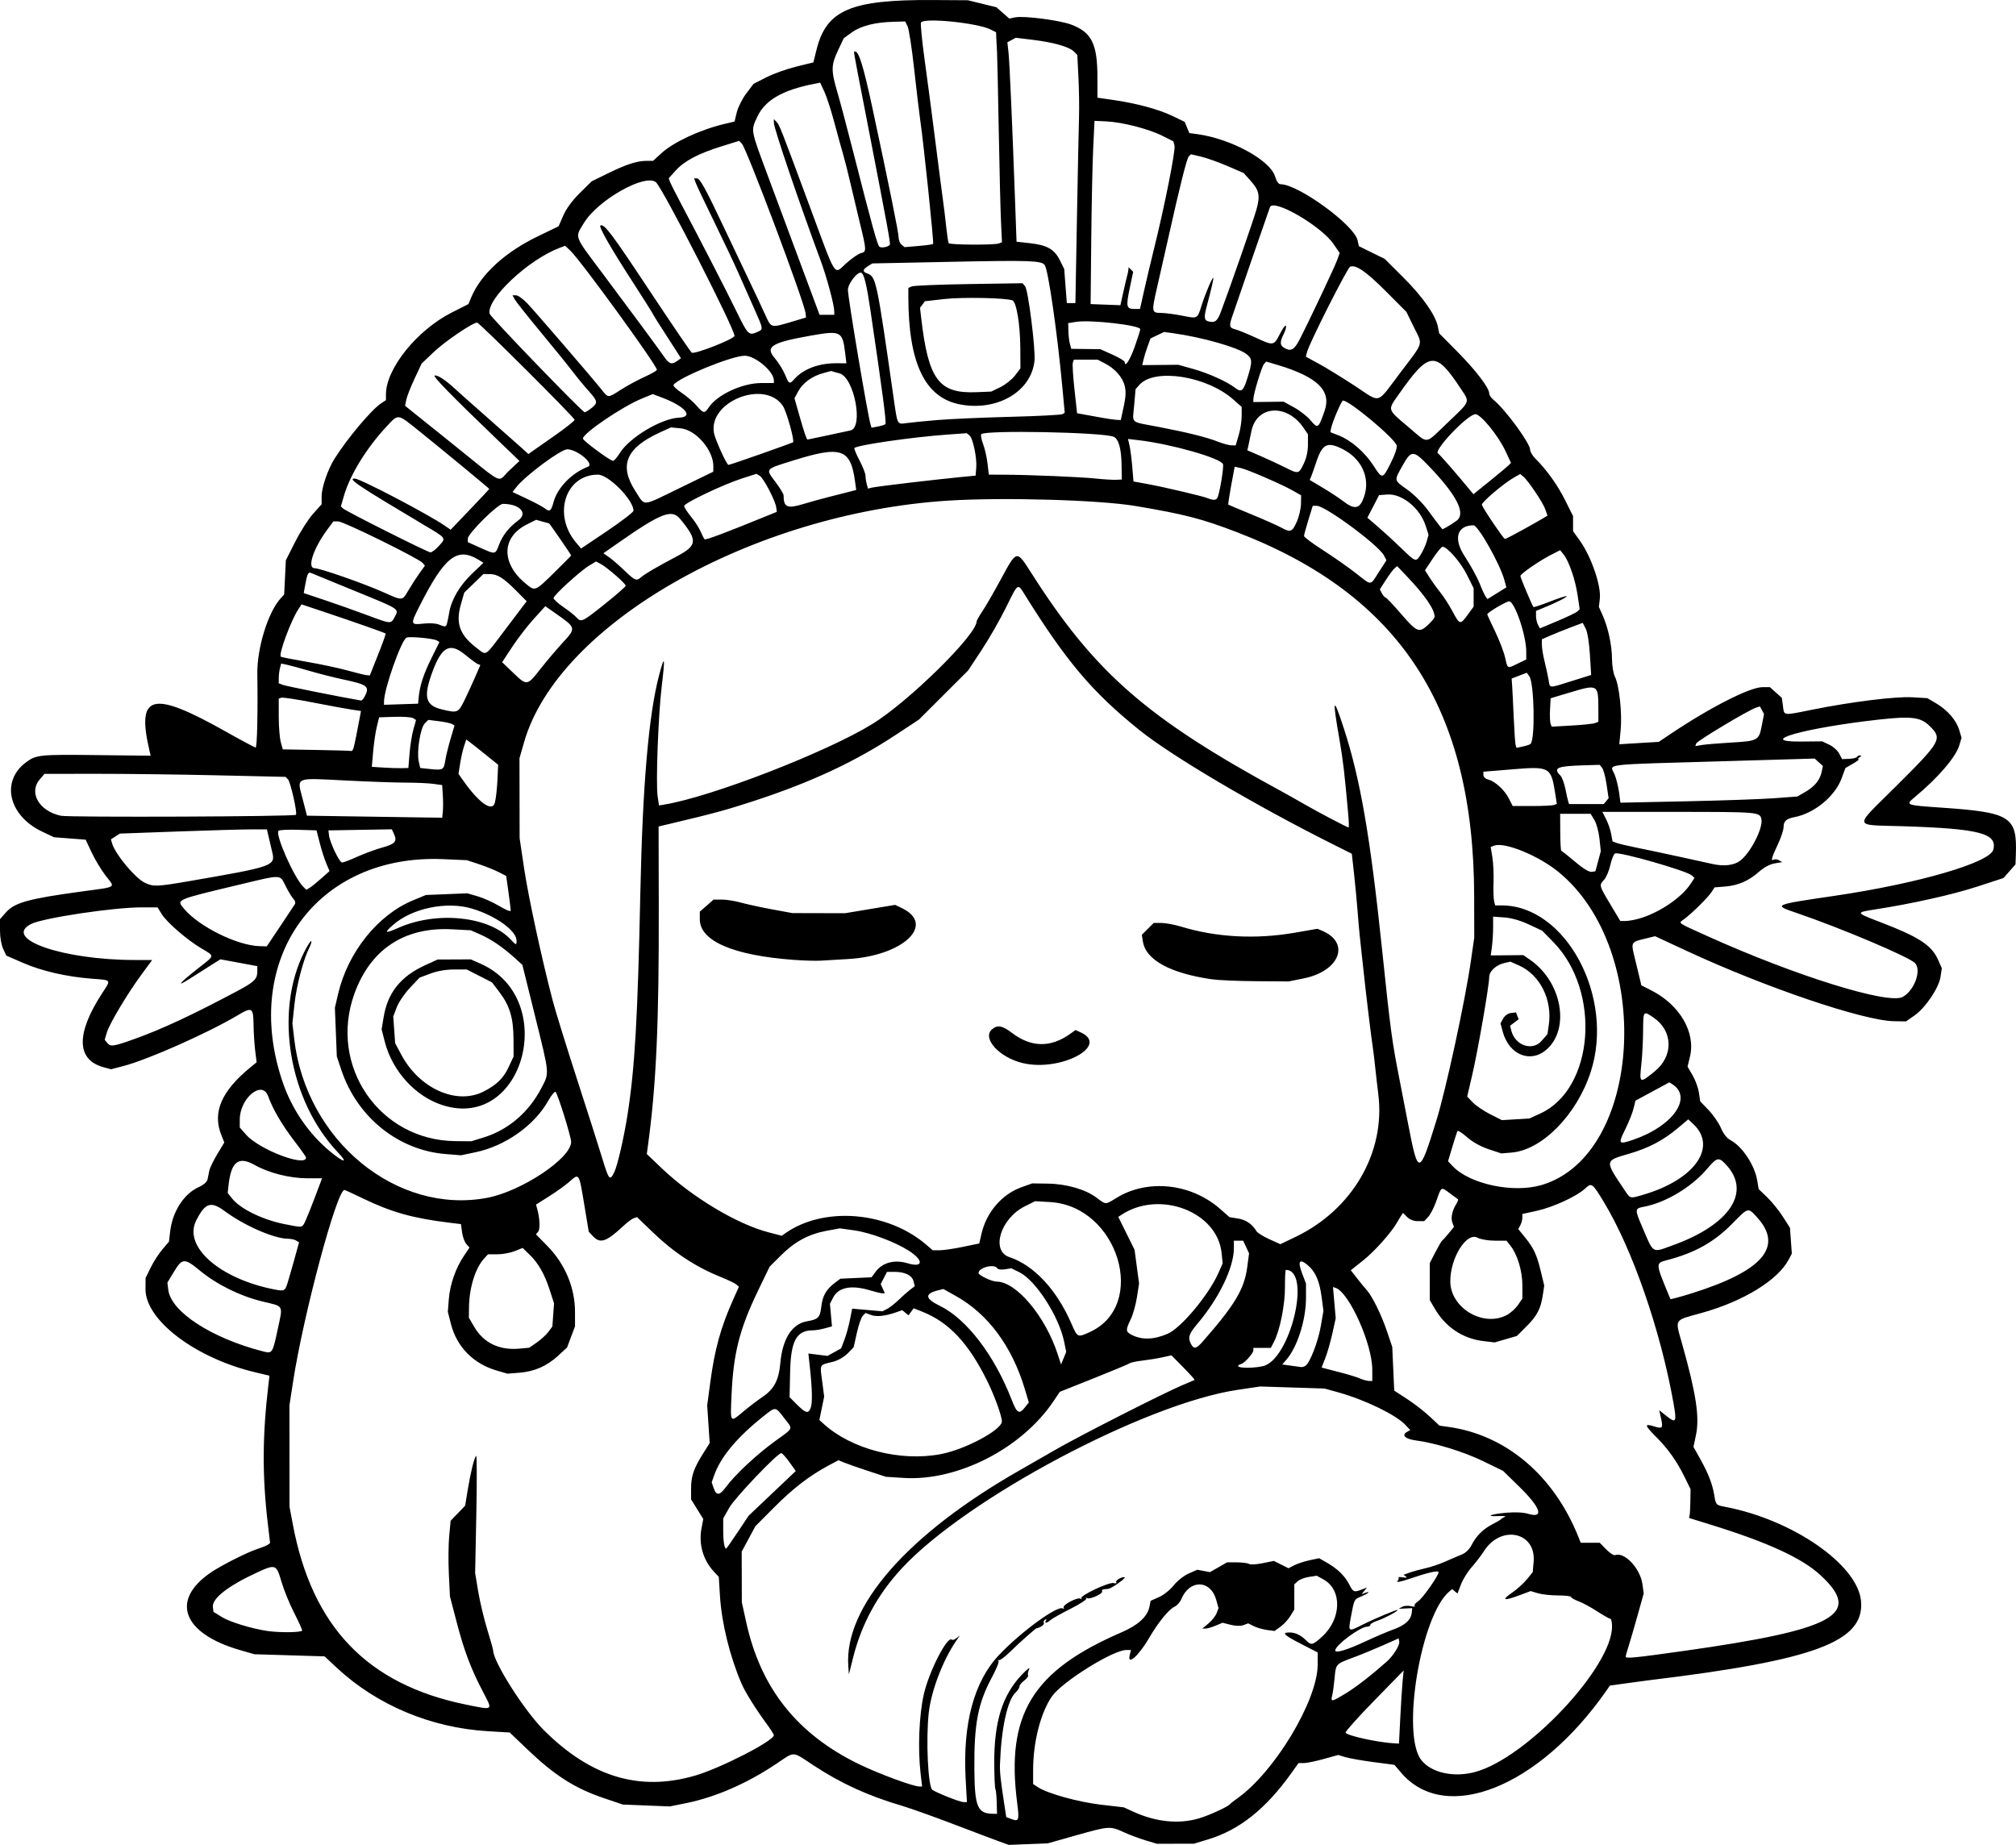 <?xml version="1.0" encoding="UTF-8" standalone="no"?>
<!-- Created with Inkscape (http://www.inkscape.org/) -->

<svg
   width="273.645mm"
   height="250.422mm"
   viewBox="0 0 273.645 250.422"
   version="1.1"
   id="svg1"
   xml:space="preserve"
   xmlns="http://www.w3.org/2000/svg"
   xmlns:svg="http://www.w3.org/2000/svg"><defs
     id="defs1" /><g
     id="layer1"
     transform="translate(81.704,77.668)"><path
       style="fill:#000000"
       d="m 54.028,172.326 c -0.655,-0.235 -3.453,-1.291 -6.218,-2.347 -2.765,-1.055 -5.92,-2.183 -7.011,-2.506 -4.725,-1.397 -8.328,-3.043 -12.112,-5.532 -2.949,-1.94 -2.43,-1.921 -5.039,-0.175 -3.981,2.664 -8.232,4.515 -12.23,5.326 l -2.201,0.446 -3.192,-0.129 -3.192,-0.129 -2.508,-0.847 c -4.043,-1.365 -6.745,-3.093 -10.589,-6.776 l -2.249,-2.155 -2.91,-0.171 c -7.777,-0.457 -15.128,-3.542 -20.591,-8.639 l -1.634,-1.525 -4.763,-0.144 -4.763,-0.144 -1.939,-0.56 c -7.793,-2.25 -9.507,-6.737 -4.014,-10.508 1.462,-1.003 5.05,-2.811 6.482,-3.266 0.582,-0.185 1.181,-0.432 1.331,-0.55 l 0.272,-0.214 -0.321,-2.728 c -0.747,-6.354 -0.725,-11.799 0.074,-18.6 l 0.163,-1.385 -1.95,-0.464 c -8.116,-1.93 -14.908,-7.086 -14.878,-11.294 l 0.011,-1.498 0.695,-1.42 c 0.382,-0.781 1.097,-1.893 1.588,-2.47 l 0.894,-1.05 0.161,-1.389 c 0.313,-2.698 1.868,-5.108 3.883,-6.016 0.656,-0.296 1.12,-0.702 1.187,-1.038 0.06,-0.304 0.172,-0.85 0.248,-1.214 0.076,-0.364 0.564,-1.368 1.084,-2.231 l 0.946,-1.569 -0.406,-1.016 c -1.233,-3.08 0.018,-5.975 3.981,-9.21 l 0.813,-0.664 -0.197,-1.585 c -0.108,-0.872 -0.207,-2.441 -0.219,-3.488 -0.028,-2.367 -0.199,-2.47 -2.154,-1.305 -4.052,2.414 -12.212,6.036 -15.542,6.899 l -1.651,0.428 -0.998,-0.269 c -3.715,-1 -3.786,-4.566 -0.2,-10.059 1.222,-1.873 1.303,-1.758 -1.371,-1.961 -3.434,-0.261 -6.801,-1.032 -9.362,-2.145 l -2.276,-0.989 -0.432,-0.906 c -0.249,-0.523 -0.432,-1.57 -0.432,-2.475 v -1.569 l 0.793,-0.903 c 1.18,-1.344 3.042,-1.862 10.226,-2.844 5.001,-0.684 4.639,-0.448 3.32,-2.158 -0.595,-0.771 -1.448,-2.185 -1.896,-3.143 l -0.815,-1.741 -2.152,-0.166 -2.152,-0.166 -1.611,-0.765 c -4.542,-2.157 -5.638,-6.816 -2.209,-9.385 1.393,-1.044 1.834,-1.09 9.564,-1.001 l 7.378,0.085 -0.175,-0.755 c -1.767,-7.64 0.374,-8.156 10.398,-2.507 2.098,1.182 3.91,2.149 4.027,2.149 0.203,0 0.313,-4.711 0.232,-9.981 -0.054,-3.507 1.447,-8.38 3.16,-10.259 l 0.482,-0.529 0.115,-2.324 0.115,-2.324 1.275,-2.518 c 0.701,-1.385 1.794,-3.095 2.428,-3.8 l 1.153,-1.283 V -10.292 c 0,-1.204 0.835,-3.65 1.733,-5.081 1.751,-2.787 5.044,-6.701 6.369,-7.569 l 0.629,-0.412 v -0.784 c 0,-3.491 4.208,-8.719 8.947,-11.116 l 2.246,-1.136 0.387,-0.926 c 1.309,-3.128 4.589,-6.128 9.059,-8.286 l 2.798,-1.35 0.637,-1.466 c 0.407,-0.936 1.218,-2.039 2.245,-3.053 l 1.608,-1.587 2.243,-1.099 c 2.476,-1.213 3.916,-1.676 5.225,-1.678 l 0.866,-0.002 1.119,-1.025 c 1.662,-1.522 5.266,-3.197 8.572,-3.984 l 1.368,-0.325 0.3,-1.249 c 0.165,-0.687 0.744,-1.838 1.288,-2.558 l 0.988,-1.309 1.73,-0.882 c 0.951,-0.485 2.778,-1.14 4.059,-1.455 l 2.329,-0.573 0.44,-1.758 c 1.344,-5.367 4.655,-6.775 15.764,-6.708 l 4.763,0.029 1.938,0.474 1.938,0.474 0.874,0.768 0.874,0.768 0.809,-0.162 c 1.179,-0.236 6,0.385 7.58,0.976 2.789,1.043 3.576,2.614 3.579,7.137 l 10e-4,2.791 2.202,0.318 c 3.137,0.454 6.139,1.27 8.019,2.179 l 1.622,0.785 0.315,0.759 0.315,0.759 1.106,0.153 c 4.577,0.634 9.867,3.522 10.535,5.75 0.197,0.656 0.471,1.043 0.741,1.043 2.387,0 9.998,5.534 10.452,7.6 l 0.178,0.809 1.753,0.863 1.753,0.863 2.548,2.54 c 2.617,2.608 4.367,5.106 4.676,6.676 l 0.175,0.891 2.488,2.513 c 2.487,2.513 4.304,4.897 4.304,5.648 0,0.219 0.268,0.616 0.596,0.881 1.59,1.287 4.96,5.888 4.96,6.772 0,0.265 0.314,0.795 0.698,1.179 1.564,1.564 3.007,3.578 4.035,5.633 l 1.088,2.173 v 1.027 1.027 l 0.904,1.259 c 1.559,2.17 2.929,6.141 2.73,7.912 l -0.126,1.114 0.512,1.142 c 0.745,1.661 1.262,4.083 1.267,5.93 0.002,0.902 0.18,1.967 0.404,2.415 0.581,1.165 0.984,4.923 0.772,7.192 l -0.184,1.961 2.679,-0.163 2.679,-0.163 1.523,-1.023 c 5.428,-3.646 10.828,-6.399 12.565,-6.404 l 0.988,-0.003 0.814,0.728 0.814,0.728 0.151,1.124 c 0.177,1.323 -0.045,1.296 3.947,0.489 5.298,-1.071 11.329,-1.822 13.585,-1.691 l 2.057,0.119 1.19,0.697 c 1.541,0.903 2.745,2.29 3.144,3.623 l 0.318,1.063 -0.312,1.042 c -0.477,1.593 -2.933,4.442 -6.056,7.025 -1.279,1.058 -1.221,1.081 3.572,1.407 9.429,0.642 10.344,1.211 10.168,6.325 l -0.048,1.38 -0.814,0.927 -0.814,0.927 -3.618,1.18 c -3.335,1.088 -8.84,2.315 -13.87,3.092 -2.6,0.402 -2.588,0.432 0.663,1.675 5.318,2.034 7.063,3.163 7.936,5.136 l 0.514,1.163 -0.174,1.161 c -0.227,1.516 -2.046,4.216 -3.54,5.256 l -1.149,0.8 -1.629,-0.028 c -4.164,-0.072 -17.471,-4.585 -28.141,-9.544 l -4.287,-1.992 -1.402,0.341 c -1.911,0.464 -1.895,0.43 -1.313,2.786 0.284,1.149 0.59,2.415 0.681,2.814 l 0.165,0.725 1.354,0.686 c 3.849,1.95 6.04,5.691 5.254,8.968 l -0.333,1.388 0.681,1.162 c 0.375,0.639 0.761,1.698 0.859,2.353 l 0.178,1.191 1.143,1.191 c 0.629,0.655 1.381,1.749 1.672,2.432 0.328,0.77 0.811,1.389 1.272,1.63 1.616,0.844 3.309,3.399 3.66,5.522 l 0.187,1.131 1.162,1.121 c 0.639,0.617 1.595,1.799 2.125,2.628 l 0.964,1.506 0.126,1.755 0.126,1.755 -0.407,0.776 c -1.487,2.836 -6.19,5.717 -11.905,7.294 -3.74,1.033 -3.549,0.731 -2.6,4.102 1.936,6.875 2.414,10.035 1.891,12.5 l -0.331,1.559 0.949,1.696 c 1.063,1.901 1.641,3.4 1.872,4.853 0.208,1.308 0.253,1.359 1.4,1.574 9.207,1.727 18.072,7.854 18.523,12.801 0.501,5.502 -6.215,8.02 -28.638,10.736 -0.582,0.07 -2.046,0.267 -3.253,0.436 l -2.195,0.307 -0.451,0.649 c -9.135,13.152 -21.872,18.251 -27.897,11.168 l -0.901,-1.06 -2.811,-0.369 c -1.546,-0.203 -3.264,-0.504 -3.818,-0.669 l -1.007,-0.3 -1.979,0.55 c -1.088,0.302 -2.299,0.55 -2.691,0.55 h -0.712 l -1.013,1.416 c -3.437,4.804 -7,7.643 -11.2,8.923 l -1.984,0.605 -2.514,0.004 -2.514,0.004 -1.544,-0.463 c -0.849,-0.255 -2.181,-0.754 -2.96,-1.11 -1.845,-0.844 -1.984,-0.835 -6.48,0.435 l -3.833,1.083 -2.646,0.104 -2.646,0.104 z m 2.339,-5.252 c -1.562,-12.025 2.059,-17.95 14.155,-23.167 2.255,-0.972 3.529,-2.14 3.797,-3.478 l 0.161,-0.804 1.132,-0.501 c 0.623,-0.275 1.521,-0.992 1.997,-1.593 0.482,-0.609 1.381,-1.321 2.031,-1.608 l 1.165,-0.515 0.863,0.162 0.863,0.162 1.161,-0.663 1.161,-0.663 1.323,8.7e-4 c 0.728,4.7e-4 1.473,0.096 1.657,0.213 0.184,0.117 1.017,0.072 1.852,-0.099 l 1.518,-0.311 0.994,0.498 0.994,0.498 0.779,-0.403 c 0.429,-0.222 1.363,-0.528 2.077,-0.681 l 1.298,-0.278 1.031,0.587 c 1.453,0.828 2.452,1.794 3.045,2.946 0.557,1.083 0.652,1.122 1.712,0.719 l 0.718,-0.273 -0.37,0.455 -0.37,0.455 0.463,-0.174 c 0.867,-0.325 0.467,0.066 -0.467,0.456 -1.021,0.427 -0.987,0.361 -1.434,2.755 -0.392,2.096 -0.399,2.09 1.483,1.141 1.679,-0.847 4.85,-2.179 4.85,-2.036 0,0.185 -1.807,1.142 -2.734,1.448 -0.534,0.176 -0.971,0.43 -0.971,0.564 0,0.134 -0.185,0.244 -0.41,0.244 -0.949,0 -4.352,2.526 -4.352,3.23 0,0.422 1.582,-0.052 4.101,-1.228 1.31,-0.612 3.008,-1.336 3.775,-1.611 1.579,-0.565 2.395,-1.3 2.502,-2.253 l 0.073,-0.652 -0.923,0.046 -0.923,0.046 0.479,-0.268 c 0.264,-0.148 0.798,-0.188 1.187,-0.09 0.389,0.098 0.618,0.088 0.508,-0.022 -0.11,-0.11 0.095,-0.394 0.456,-0.63 0.626,-0.411 2.788,-3.478 2.788,-3.956 0,-0.288 -1.432,0.036 -3.93,0.89 -1.199,0.41 -1.834,0.531 -1.656,0.317 0.159,-0.192 0.227,-0.411 0.15,-0.488 -0.076,-0.076 0.192,-0.086 0.598,-0.021 0.471,0.075 0.618,0.034 0.409,-0.115 l -0.328,-0.233 0.857,-0.305 c 0.471,-0.168 1.44,-0.434 2.152,-0.591 0.712,-0.157 1.903,-0.558 2.646,-0.891 0.743,-0.333 1.744,-0.762 2.225,-0.954 0.548,-0.219 1.056,-0.707 1.362,-1.307 0.628,-1.232 1.584,-2.179 2.845,-2.821 0.552,-0.281 1.064,-0.583 1.137,-0.67 0.073,-0.087 0.311,-0.234 0.529,-0.327 0.218,-0.092 -0.163,-0.139 -0.848,-0.105 -1.94,0.098 -1.098,-0.265 1.049,-0.453 1.212,-0.106 2.311,-0.051 2.978,0.149 2.184,0.654 1.699,-0.829 -1.197,-3.66 l -2.223,-2.172 -2.724,-1.323 c -2.642,-1.283 -6.477,-2.462 -9.178,-2.82 -1.381,-0.183 -1.911,-0.713 -1.144,-1.143 l 0.45,-0.252 -0.66,-0.704 c -1.281,-1.367 -5.515,-3.417 -9.126,-4.42 l -1.852,-0.514 -4.366,-0.139 -4.366,-0.139 -3.043,0.451 c -12.563,1.861 -36.834,14.76 -45.611,24.24 -3.278,3.54 -5.463,7.549 -6.604,12.113 l -0.57,2.28 -0.081,-1.117 c -0.586,-8.086 8.078,-17.969 23.364,-26.65 1.746,-0.992 3.83,-2.188 4.63,-2.659 2.982,-1.753 14.94,-7.836 17.463,-8.883 0.8,-0.332 1.494,-0.632 1.542,-0.667 0.048,-0.035 -0.638,-0.799 -1.524,-1.699 l -1.611,-1.636 -1.254,0.274 c -0.69,0.151 -1.906,0.348 -2.703,0.44 -0.797,0.091 -1.571,0.256 -1.72,0.367 -0.149,0.11 -2.342,1.025 -4.872,2.034 l -4.601,1.833 -0.879,1.304 c -4.319,6.408 -13.022,10.855 -20.33,10.388 l -2.397,-0.153 -2.381,-0.782 c -1.31,-0.43 -2.76,-0.936 -3.224,-1.125 l -0.843,-0.343 -1.406,0.752 c -2.523,1.35 -4.801,3.109 -7.359,5.684 l -2.514,2.53 -0.926,1.72 -0.926,1.72 0.01,3.44 0.01,3.44 0.601,2.728 c 1.968,8.936 6.891,15.139 15.254,19.222 2.675,1.306 7.4,3.054 8.255,3.054 h 0.359 l -0.206,-1.786 c -0.389,-3.378 -0.202,-7.928 0.441,-10.743 0.715,-3.127 3.218,-7.992 3.809,-7.401 0.089,0.089 0.368,-0.004 0.621,-0.207 l 0.459,-0.368 -0.539,0.794 c -1.78,2.619 -3.337,6.709 -3.675,9.652 -0.414,3.608 -0.109,10.134 0.492,10.522 0.693,0.446 3.764,1.654 4.206,1.654 h 0.478 l -0.173,-3.109 c -0.42,-7.547 1.133,-13.297 4.567,-16.902 2.987,-3.137 7.903,-6.719 8.617,-6.278 0.16,0.099 0.21,0.054 0.113,-0.103 -0.218,-0.353 1.867,-1.463 2.291,-1.22 0.172,0.099 0.221,0.078 0.109,-0.045 -0.3,-0.33 3.805,-2.266 4.405,-2.076 0.285,0.09 0.429,0.049 0.339,-0.098 -0.086,-0.14 0.137,-0.388 0.496,-0.552 0.359,-0.164 0.652,-0.211 0.651,-0.105 -0.002,0.237 -1.821,1.496 -2.222,1.537 -0.16,0.017 -0.446,0.048 -0.636,0.07 -0.19,0.022 -0.285,0.14 -0.21,0.261 0.19,0.308 -1.658,1.151 -2.042,0.932 -0.172,-0.099 -0.221,-0.078 -0.109,0.045 0.112,0.123 -0.841,0.75 -2.117,1.393 -1.276,0.643 -2.508,1.335 -2.738,1.538 -0.506,0.447 -0.876,0.486 -0.615,0.064 0.118,-0.191 0.072,-0.234 -0.121,-0.114 -0.17,0.105 -0.245,0.296 -0.166,0.424 0.079,0.128 -0.097,0.362 -0.393,0.52 -0.295,0.158 -0.537,0.245 -0.537,0.194 0,-0.139 -2.292,1.885 -3.68,3.25 -0.666,0.655 -1.331,1.151 -1.477,1.102 -0.147,-0.049 -0.178,8.7e-4 -0.069,0.11 0.109,0.109 -0.273,1.071 -0.848,2.138 -1.945,3.606 -2.476,6.363 -2.426,12.607 0.041,5.125 0.425,6.003 2.622,6.004 l 0.454,1e-4 -0.043,-1.575 c -0.023,-0.866 -0.105,-1.675 -0.181,-1.798 -0.076,-0.123 -0.145,-1.671 -0.154,-3.439 -0.028,-5.676 1.091,-9.281 3.746,-12.072 0.71,-0.746 1.159,-1.086 0.999,-0.756 -0.16,0.33 -0.229,0.702 -0.152,0.827 0.077,0.124 -0.156,0.448 -0.517,0.719 -0.361,0.271 -0.656,0.639 -0.656,0.817 0,0.178 -0.235,0.543 -0.522,0.81 -1.115,1.039 -1.947,4.856 -2.118,9.721 -0.038,1.083 0.061,2.023 0.563,5.317 l 0.286,1.878 0.697,0.262 c 1.016,0.382 1.091,0.174 0.787,-2.166 z m 24.667,2.087 c 1.408,-0.418 3.953,-1.587 4.215,-1.936 0.073,-0.097 0.493,-0.428 0.934,-0.736 5.074,-3.539 10.972,-13.331 10.972,-18.215 v -1.638 l -2.249,-1.157 c -2.353,-1.21 -2.703,-1.557 -1.57,-1.557 0.785,0 1.53,0.356 2.252,1.078 0.696,0.696 0.874,0.656 2.137,-0.483 2.676,-2.413 2.78,-6.384 0.204,-7.799 l -0.906,-0.497 -1.051,0.159 c -0.578,0.087 -1.263,0.35 -1.521,0.584 l -0.47,0.425 v 1.714 1.714 l -0.548,0.886 c -0.301,0.488 -0.906,1.141 -1.343,1.452 l -0.795,0.566 -1.023,-0.137 c -0.562,-0.075 -1.366,-0.309 -1.786,-0.518 l -0.764,-0.381 -0.639,0.237 c -0.394,0.146 -1.063,0.13 -1.74,-0.041 l -1.101,-0.277 -0.943,0.394 c -0.519,0.217 -1.135,0.394 -1.369,0.394 h -0.426 l 0.837,-0.704 c 0.46,-0.387 0.953,-1.01 1.096,-1.385 l 0.259,-0.681 -0.319,-1.139 c -0.764,-2.73 -3.611,-2.79 -4.726,-0.1 -0.174,0.421 -0.59,0.889 -0.925,1.042 -0.783,0.357 -2.213,2.117 -3.474,4.277 -1.421,2.434 -2.99,3.796 -2.605,2.262 l 0.166,-0.661 h -0.642 c -1.802,0 -8.739,4.334 -10.096,6.307 -1.54,2.239 -2.546,6.187 -2.547,10 l -8.4e-4,1.888 0.667,0.437 c 1.305,0.855 5.472,2.008 8.556,2.367 l 3.08,0.358 1.318,0.601 c 3.05,1.39 6.168,1.706 8.886,0.899 z m -68.43,-5.794 c 3.457,-1.002 10.731,-4.729 10.733,-5.499 2.4e-4,-0.115 -0.455,-0.83 -1.012,-1.587 -1.463,-1.99 -2.883,-4.267 -3.375,-5.411 -1.593,-3.703 -2.702,-8.224 -2.931,-11.949 l -0.156,-2.539 -0.729,-0.794 c -1.416,-1.542 -2.016,-3.683 -1.621,-5.783 l 0.242,-1.286 -0.827,-1.33 -0.827,-1.33 10e-4,-1.486 c 0.001,-1.682 0.359,-2.721 1.636,-4.749 l 0.889,-1.411 -0.169,-2.558 -0.169,-2.558 0.415,-3.109 c 0.605,-4.528 1.432,-7.515 3.126,-11.291 l 0.763,-1.701 -0.341,-0.304 c -0.187,-0.167 -1.174,-0.64 -2.193,-1.052 -3.384,-1.366 -6.335,-3.318 -9.217,-6.097 l -2.074,-1.999 -0.44,0.143 c -0.242,0.079 -0.857,0.533 -1.366,1.009 -2.362,2.21 -3.189,2.494 -4.181,1.437 l -0.569,-0.606 -0.546,-3.296 c -0.802,-4.84 -0.71,-4.693 -2.142,-3.437 -0.493,0.432 -1.701,1.295 -2.685,1.918 l -1.789,1.132 0.152,0.529 c 0.364,1.264 0.436,2.793 0.147,3.141 l -0.305,0.367 1.528,1.553 c 2.427,2.468 3.775,5.679 3.775,8.994 v 1.932 l -0.539,1.44 -0.539,1.44 -1.201,1.107 c -1.531,1.411 -3.215,2.152 -5.265,2.317 l -1.623,0.13 -1.469,-0.427 c -3.141,-0.913 -5.407,-3.209 -6.192,-6.273 l -0.433,-1.691 0.132,-1.724 c 0.152,-1.976 0.927,-4.202 2.041,-5.861 l 0.77,-1.146 -0.432,-0.477 c -0.237,-0.262 -0.499,-0.978 -0.581,-1.59 l -0.149,-1.113 -1.587,-0.194 c -4.925,-0.602 -7.835,-1.416 -11.635,-3.252 -1.351,-0.653 -2.517,-1.187 -2.592,-1.187 -1.041,0 -5.581,16.948 -6.981,26.061 l -0.488,3.175 0.005,6.879 0.005,6.879 0.447,2.381 c 2.619,13.941 10.137,21.761 23.542,24.486 3.729,0.758 3.622,0.835 2.308,-1.672 -1.661,-3.169 -2.579,-5.589 -3.588,-9.453 l -0.933,-3.572 -0.148,-3.053 c -0.081,-1.679 -0.06,-3.988 0.047,-5.131 l 0.195,-2.078 0.985,-1.025 0.985,-1.025 0.334,-2.046 c 0.395,-2.42 0.895,-4.46 1.157,-4.722 0.103,-0.103 0.116,3.433 0.027,7.859 l -0.161,8.046 0.417,2.515 c 0.229,1.383 0.778,3.69 1.22,5.126 0.442,1.436 0.804,2.718 0.804,2.849 0,1.537 4.204,8.164 6.865,10.822 6.388,6.38 12.995,8.379 20.502,6.203 z m 105.897,-0.501 c 6.975,-1.857 18.607,-14.202 18.607,-19.747 0,-0.577 -0.101,-1.048 -0.224,-1.048 -0.123,0 -0.938,-0.462 -1.812,-1.027 -0.874,-0.565 -2.023,-1.184 -2.555,-1.376 -0.531,-0.192 -0.966,-0.444 -0.966,-0.561 0,-0.116 -0.79,-0.211 -1.755,-0.211 -0.965,0 -2.2,-0.133 -2.744,-0.296 l -0.989,-0.296 -1.499,0.561 c -2.147,0.803 -2.523,0.693 -1.063,-0.313 0.697,-0.48 1.623,-1.313 2.057,-1.849 l 0.79,-0.976 0.118,-1.42 c 0.334,-4.03 -4.419,-5.047 -6.734,-1.44 -0.401,0.624 -1.161,1.618 -1.689,2.209 -0.528,0.591 -1.174,1.633 -1.436,2.317 l -0.475,1.243 -0.36,-0.299 -0.36,-0.299 -0.382,0.317 c -3.87,3.212 -6.564,19.389 -3.812,22.888 1.356,1.724 4.378,2.398 7.284,1.624 z m -10.136,-7.368 c 0.097,-1.928 0.239,-4.161 0.317,-4.961 l 0.142,-1.455 -3.987,4.085 c -2.193,2.247 -3.947,4.205 -3.898,4.351 0.136,0.407 4.499,1.359 6.695,1.46 l 0.556,0.026 z m -7.439,-3.281 c 1.424,-0.865 3.451,-2.434 5.569,-4.309 0.946,-0.838 1.839,-2.278 1.728,-2.787 l -0.086,-0.395 -2.117,0.942 c -1.164,0.518 -2.95,1.251 -3.969,1.629 -2.451,0.909 -2.431,0.887 -2.598,2.784 -0.08,0.906 -0.226,1.974 -0.326,2.374 -0.233,0.936 -0.108,0.92 1.799,-0.238 z m 45.893,-5.783 c 20.629,-2.917 24.334,-4.965 18.595,-10.278 -2.521,-2.334 -7.172,-4.471 -14.997,-6.891 l -2.859,-0.884 0.079,-0.337 c 0.043,-0.185 0.09,-1.064 0.104,-1.953 l 0.025,-1.616 -0.785,-1.605 c -1.07,-2.187 -2.23,-3.824 -3.914,-5.521 -1.565,-1.578 -1.609,-1.815 -0.257,-1.4 1.153,0.354 1.25,0.242 0.949,-1.097 l -0.246,-1.093 1.01,0.8 c 1.279,1.013 1.387,0.808 0.931,-1.757 -1.75,-9.847 -5.55,-20.837 -9.422,-27.246 -1.608,-2.662 -1.692,-2.723 -2.586,-1.884 -1.106,1.038 -4.336,2.528 -6.521,3.008 l -1.99,0.437 v 0.506 c 0,0.278 -0.125,0.739 -0.277,1.024 l -0.277,0.518 0.906,1.118 c 1.208,1.492 1.604,2.342 2.155,4.628 l 0.463,1.922 -0.187,1.253 c -0.282,1.892 -0.772,2.84 -2.211,4.278 l -1.309,1.309 -1.512,0.439 -1.512,0.439 -1.493,-0.175 c -2.805,-0.328 -5.14,-1.87 -6.603,-4.359 l -0.711,-1.209 v -2.514 -2.514 l 0.749,-1.453 c 0.412,-0.799 0.83,-1.513 0.93,-1.587 0.1,-0.074 0.502,-0.525 0.894,-1.002 l 0.712,-0.867 -0.217,-0.586 c -0.236,-0.637 -0.029,-1.625 0.527,-2.515 0.194,-0.311 0.298,-0.605 0.231,-0.654 -0.067,-0.049 -0.577,-0.424 -1.132,-0.833 -1.187,-0.874 -1.106,-0.922 -1.798,1.059 -0.299,0.857 -0.793,1.826 -1.097,2.154 l -0.553,0.595 h -0.88 c -0.543,0 -1.094,-0.214 -1.44,-0.56 l -0.56,-0.56 -0.242,0.362 c -0.133,0.199 -0.374,0.6 -0.536,0.891 -0.753,1.356 -3.05,3.94 -4.598,5.172 l -1.71,1.36 0.86,1.1 c 0.473,0.605 1.059,1.319 1.301,1.587 0.747,0.824 2.001,3.376 2.752,5.598 l 0.715,2.117 0.135,2.969 0.135,2.969 1.741,1.132 c 0.957,0.622 2.34,1.692 3.072,2.377 l 1.331,1.245 1.191,0.165 c 7.849,1.088 14.346,6.6 17.691,15.006 l 0.289,0.728 h 1.291 1.291 l 0.879,0.899 c 0.484,0.495 1.022,0.844 1.197,0.777 1.272,-0.488 3.424,1.799 3.719,3.951 l 0.171,1.244 -0.832,2.98 c -0.457,1.639 -1.009,3.532 -1.226,4.207 -0.217,0.674 -0.395,1.299 -0.395,1.389 0,0.293 1.211,0.175 7.859,-0.765 z m -187.511,-2.78 c 0,-0.148 -0.501,-1.249 -1.114,-2.447 -0.613,-1.198 -1.373,-3.072 -1.69,-4.163 -0.692,-2.386 -0.797,-2.425 -3.345,-1.248 -3.922,1.812 -6.104,3.521 -5.967,4.674 l 0.078,0.656 1.191,0.732 c 1.076,0.661 4.162,1.592 6.218,1.876 1.687,0.233 4.63,0.183 4.63,-0.08 z m 59.116,-13.341 1.485,-2.233 3.202,-3.037 3.202,-3.037 -0.871,-1.213 c -0.479,-0.667 -0.973,-1.213 -1.098,-1.213 -0.525,0 -6.294,6.054 -7.059,7.408 l -0.822,1.455 -0.002,1.632 c -0.002,1.445 0.163,2.469 0.398,2.469 0.044,0 0.748,-1.005 1.565,-2.233 z m -1.561,-6.168 c 1.207,-1.635 4.128,-4.366 6.565,-6.136 2.678,-1.946 2.537,-1.598 1.299,-3.204 -1.205,-1.563 -1.135,-1.557 -2.771,-0.255 -3.67,2.922 -5.86,5.56 -6.758,8.139 l -0.299,0.86 0.277,0.794 c 0.367,1.052 0.803,1.001 1.688,-0.198 z m 29.132,-4.43 c 3.325,-0.636 8.27,-3.28 8.291,-4.432 0.013,-0.72 -1.03,-3.583 -2.049,-5.623 -2.527,-5.063 -5.165,-7.858 -8.762,-9.284 l -1.162,-0.461 -0.351,0.48 -0.351,0.48 -0.423,-0.351 -0.423,-0.351 -0.842,0.295 c -1.455,0.51 -2.674,0.637 -3.416,0.355 l -0.716,-0.272 -0.377,0.377 c -0.207,0.207 -0.573,1.256 -0.812,2.33 l -0.435,1.953 -0.814,0.833 c -0.451,0.461 -1.302,0.957 -1.909,1.113 -2.034,0.52 -1.867,0.192 -1.509,2.968 l 0.231,1.788 -0.326,1.582 -0.326,1.582 0.55,0.503 c 3.783,3.464 10.427,5.188 15.931,4.135 z m -26.8,-5.78 c 0.751,-0.631 1.931,-1.531 2.624,-1.998 1.552,-1.049 2.191,-2.27 2.398,-4.585 0.293,-3.284 1.566,-5.295 3.581,-5.658 1.592,-0.287 1.802,-0.5 1.98,-2.008 0.175,-1.481 0.677,-2.353 1.863,-3.239 l 0.729,-0.544 2.112,-0.096 2.112,-0.096 0.556,-0.752 c 0.93,-1.258 2.566,-1.687 4.366,-1.145 2.118,0.637 2.19,-0.395 0.121,-1.72 -1.869,-1.196 -5.238,-2.45 -7.401,-2.754 l -1.934,-0.272 -1.77,0.324 c -2.434,0.445 -4.34,1.464 -6.194,3.309 l -1.57,1.563 -1.547,3.2 c -2.544,5.261 -3.376,8.529 -3.63,14.246 -0.17,3.834 -0.223,3.761 1.604,2.225 z m 9.143,-0.506 c 0.245,-0.663 0.209,-2.532 -0.106,-5.438 l -0.21,-1.933 1.296,0.162 1.296,0.162 0.926,-0.508 0.926,-0.508 0.443,-1.161 c 0.244,-0.638 0.581,-1.853 0.75,-2.698 l 0.307,-1.538 2.054,0.179 2.054,0.179 0.635,-0.322 c 0.349,-0.177 1.052,-0.726 1.561,-1.221 0.509,-0.494 1.212,-1.117 1.561,-1.384 l 0.635,-0.485 -0.166,-0.661 c -0.201,-0.799 -1.165,-1.281 -2.565,-1.281 h -1.039 l -0.429,0.83 -0.429,0.83 0.285,0.625 0.285,0.625 h -0.349 c -0.192,0 -0.934,-0.177 -1.648,-0.394 -2.537,-0.769 -4.302,-0.432 -5.023,0.961 l -0.442,0.854 0.139,1.533 0.139,1.533 -0.967,0.268 c -0.532,0.148 -1.264,0.27 -1.628,0.271 -2.228,0.008 -2.995,1.416 -3.085,5.663 l -0.073,3.413 1.019,1.019 c 1.172,1.172 1.539,1.256 1.847,0.423 z m 29.086,-0.068 0.522,-0.664 -0.535,-1.784 c -1.748,-5.833 -4.987,-10.21 -9.367,-12.66 l -1.702,-0.952 -0.719,0.18 c -1.863,0.468 -1.78,1.121 0.271,2.122 3.624,1.77 7.398,6.719 9.736,12.766 0.702,1.815 1.01,1.986 1.794,0.99 z m 47.141,-5.102 c 0,-3.5 -3.143,-10.509 -4.982,-11.111 l -0.351,-0.115 0.185,2.121 0.185,2.121 -0.46,2.075 c -0.253,1.141 -0.684,2.644 -0.958,3.34 l -0.497,1.265 0.33,0.096 c 0.182,0.053 1.164,0.307 2.182,0.565 1.019,0.258 2.209,0.623 2.646,0.812 0.437,0.188 1.002,0.347 1.257,0.353 l 0.463,0.01 z m -14.894,-0.471 c 3.739,-0.756 6.714,-13.078 3.159,-13.078 -0.071,0 -0.123,1.042 -0.117,2.315 0.013,2.421 -0.675,5.862 -1.485,7.428 l -0.434,0.84 h -1.184 -1.184 v 0.333 c 0,0.385 -1.139,1.678 -1.62,1.838 -1.443,0.481 0.822,0.736 2.866,0.323 z m 5.82,-0.06 c 0.599,-0.381 1.71,-3.24 2.078,-5.348 l 0.367,-2.105 -0.234,-1.79 c -0.296,-2.271 -0.835,-3.525 -1.898,-4.42 -1.129,-0.95 -1.398,-0.555 -0.762,1.12 l 0.525,1.383 v 1.926 c 0,3.01 -1.167,6.687 -2.67,8.412 l -0.555,0.637 1.149,0.159 c 0.632,0.087 1.268,0.175 1.414,0.194 0.146,0.02 0.408,-0.056 0.583,-0.167 z m -32.756,-3.289 c -0.706,-3.432 -3.851,-8.311 -6.062,-9.405 l -1.106,-0.547 -0.867,0.141 c -0.5,0.081 -0.944,0.017 -1.049,-0.153 -0.392,-0.634 -2.532,-0.08 -2.532,0.655 0,0.309 1.805,1.166 2.458,1.167 2.653,0.004 6.574,4.648 8.266,9.791 l 0.479,1.455 0.35,-0.854 0.35,-0.854 z m -106.737,-1.696 c 0.714,-3.352 0.891,-3.035 -2.091,-3.751 -2.985,-0.717 -6.177,-2.292 -8.458,-4.173 -2.116,-1.745 -2.41,-1.732 -3.554,0.159 l -0.878,1.452 0.126,1.002 c 0.376,2.981 5.89,6.555 12.874,8.344 1.244,0.319 1.279,0.264 1.981,-3.033 z m 35.168,1.813 c 0.568,-0.395 1.275,-1.044 1.57,-1.442 l 0.537,-0.724 0.113,-1.569 0.113,-1.569 -0.581,-1.798 c -0.709,-2.195 -1.542,-3.655 -2.758,-4.833 l -0.921,-0.893 -1.081,0.432 c -0.594,0.238 -1.653,0.432 -2.352,0.432 h -1.271 l -0.544,0.595 c -1.173,1.283 -1.998,3.94 -2.034,6.55 l -0.02,1.457 0.739,1.261 c 1.271,2.169 3.412,3.195 6.134,2.941 l 1.323,-0.123 z m 90.386,-0.123 c 4.382,-4.997 5.644,-7.111 6.042,-10.12 l 0.245,-1.852 -0.399,-0.86 -0.399,-0.86 h -0.631 -0.631 v 1.015 c 0,2.627 -2,6.778 -4.943,10.259 -1.181,1.397 -1.337,1.893 -0.869,2.767 0.383,0.716 0.715,0.643 1.584,-0.348 z m -4.768,-1.052 c 1.837,-0.792 5.58,-5.276 6.905,-8.27 l 0.568,-1.285 -0.147,-1.423 c -0.581,-5.631 -8.479,-8.603 -13.651,-5.137 l -0.371,0.249 1.105,2.23 1.105,2.23 0.306,2.289 0.306,2.289 -0.287,1.852 c -0.158,1.019 -0.536,2.368 -0.841,2.998 -0.699,1.443 -0.694,1.678 0.041,2.077 1.398,0.758 3.048,0.725 4.961,-0.1 z m -10.583,-0.226 c 7.972,-3.609 3.88,-17.105 -5.352,-17.652 l -2.045,-0.121 -1.394,0.693 c -3.318,1.648 -4.658,6.051 -2.101,6.9 3.321,1.103 6.4,4.398 8.4,8.988 0.848,1.946 0.838,1.942 2.494,1.192 z m 56.625,-2.321 c 0.507,-0.269 1.19,-0.882 1.517,-1.362 l 0.595,-0.872 v -1.803 c 0,-1.94 -0.671,-4.17 -1.617,-5.373 l -0.538,-0.683 h -1.581 c -0.907,0 -1.918,-0.174 -2.37,-0.408 -1.496,-0.774 -3.697,2.785 -3.677,5.946 0.022,3.608 4.477,6.253 7.671,4.555 z m 25.147,-2.961 c 9.601,-3.023 12.428,-6.31 8.843,-10.278 -1.263,-1.398 -1.177,-1.419 -3.395,0.839 -2.455,2.5 -5.064,3.961 -8.826,4.942 -1.593,0.416 -1.595,0.381 0.197,4.714 l 0.249,0.601 0.731,-0.177 c 0.402,-0.097 1.392,-0.385 2.201,-0.64 z m -190.624,-1.46 c 0.176,-0.573 0.595,-2.032 0.931,-3.242 l 0.61,-2.2 -0.385,-0.244 c -0.212,-0.134 -0.722,-0.245 -1.134,-0.248 -1.865,-0.01 -5.931,-1.787 -8.566,-3.743 -1.885,-1.4 -2.662,-1.144 -3.884,1.279 -1.773,3.515 3.156,7.874 10.553,9.334 1.442,0.285 1.509,0.251 1.875,-0.937 z m 91.637,-4.832 2.231,-0.458 0.302,-1.315 c 0.674,-2.93 2.773,-5.369 5.445,-6.327 l 1.433,-0.514 2.117,0.03 c 2.544,0.037 5.138,0.784 6.625,1.909 1.288,0.975 1.168,0.974 2.71,0.025 4.217,-2.595 10.083,-1.979 14.03,1.474 l 1.308,1.145 1.146,0.183 c 1.076,0.172 1.952,0.771 2.513,1.718 0.134,0.226 0.918,0.717 1.741,1.09 l 1.498,0.679 2.079,-0.998 c 7.701,-3.697 12.197,-11.439 11.222,-19.324 -0.153,-1.237 -0.344,-2.904 -0.425,-3.704 -0.081,-0.8 -0.201,-1.812 -0.266,-2.249 -0.283,-1.888 -0.926,-7.18 -1.318,-10.848 -0.233,-2.183 -0.466,-4.326 -0.518,-4.763 -0.052,-0.437 -0.176,-1.865 -0.276,-3.175 -0.099,-1.31 -0.318,-3.631 -0.487,-5.159 l -0.306,-2.778 -2.778,-1.394 c -10.402,-5.218 -21.63,-11.847 -25.981,-15.338 -6.426,-5.155 -9.944,-9.303 -15.645,-18.448 -0.973,-1.56 -0.874,-1.63 -2.559,1.793 -0.8,1.625 -2.281,4.207 -3.291,5.736 l -1.836,2.781 -3.329,3.324 -3.329,3.324 -3.047,2.012 c -5.664,3.74 -11.577,6.499 -19.431,9.066 -3.735,1.221 -5.393,1.67 -11.464,3.107 l -1.409,0.334 0.024,10.716 c 0.035,16.092 -0.336,24.296 -1.48,32.681 l -0.145,1.063 2.078,1.98 c 4.084,3.891 10.187,7.545 14.451,8.651 l 1.79,0.465 0.459,-0.325 c 5.215,-3.687 13.839,-3.005 19.123,1.513 l 0.915,0.782 0.926,-10e-4 c 0.509,-7.4e-4 1.93,-0.208 3.157,-0.46 z m 8.15,-24.941 c -3.164,-0.746 -5.559,-3.344 -4.208,-4.566 0.721,-0.653 1.416,-0.537 2.714,0.453 2.64,2.013 5.29,2.044 7.99,0.092 l 0.653,-0.472 0.7,0.319 c 3.98,1.813 -2.728,5.38 -7.849,4.174 z m 25.625,-11.382 c -5.644,-0.823 -8.927,-2.623 -9.331,-5.116 l -0.149,-0.916 0.806,-0.806 0.806,-0.806 h 1.051 c 0.578,0 1.807,0.231 2.732,0.513 4.742,1.446 10.095,1.727 15.384,0.809 l 3.056,-0.531 0.616,0.257 c 3.904,1.627 2.423,5.495 -2.481,6.48 l -2.039,0.41 -4.443,-0.032 c -2.444,-0.018 -5.147,-0.135 -6.008,-0.261 z m -56.775,-2.637 c -8.18,-0.608 -12.7,-2.565 -12.7,-5.5 V 46.082 l 0.935,-0.821 0.935,-0.821 h 1.124 c 0.618,0 1.775,0.183 2.57,0.406 0.796,0.223 2.697,0.636 4.225,0.918 l 2.778,0.511 3.572,0.009 3.572,0.009 3.399,-0.567 3.399,-0.567 0.888,0.424 c 4.698,2.24 0.217,6.501 -7.29,6.93 -1.382,0.079 -3.049,0.178 -3.704,0.219 -0.655,0.042 -2.322,-0.008 -3.704,-0.111 z M 145.35,91.37 c 7.817,-2.82 10.732,-7.296 7.172,-11.014 -0.956,-0.998 -1.171,-0.938 -2.59,0.723 -2.059,2.41 -5.58,4.509 -8.475,5.052 -1.278,0.24 -1.287,0.331 -0.262,2.726 1.6,3.737 1.286,3.547 4.155,2.512 z m -185.851,-2.812 c 0.208,-0.268 1.144,-2.599 2.339,-5.821 l 0.172,-0.463 h -1.964 c -2.411,0 -5.249,-0.716 -7.2,-1.817 -2.162,-1.22 -3.17,-0.448 -3.521,2.701 l -0.123,1.101 0.588,0.745 c 1.115,1.413 4.135,2.895 7.108,3.487 2.277,0.454 2.301,0.454 2.601,0.067 z m 24.941,-3.637 c 4.644,-0.881 11.38,-5.37 11.38,-7.583 0,-0.694 -1.786,-6.444 -2.108,-6.789 -0.111,-0.119 -0.57,0.434 -1.018,1.23 -1.877,3.326 -5.815,6.11 -9.838,6.954 l -1.984,0.417 -2.086,-0.167 c -6.425,-0.513 -12.002,-4.998 -14.145,-11.377 l -0.627,-1.868 -0.131,-3.307 -0.131,-3.307 0.431,-1.852 c 1.321,-5.681 5.384,-10.756 10.203,-12.743 l 1.724,-0.711 2.812,-0.114 2.812,-0.114 1.421,0.414 c 0.782,0.228 2.106,0.827 2.943,1.332 0.837,0.505 1.522,0.777 1.522,0.606 1.8e-4,-0.171 -0.138,-1.301 -0.307,-2.51 l -0.307,-2.199 -1.046,-0.533 c -0.575,-0.293 -1.776,-0.775 -2.67,-1.07 l -1.624,-0.536 -3.201,-0.139 c -17.183,-0.746 -27.489,13.548 -21.808,30.249 1.273,3.742 3.593,7.107 6.578,9.538 1.806,1.471 2.323,1.486 0.937,0.028 -6.67,-7.021 -8.694,-19.072 -4.574,-27.234 0.442,-0.876 0.865,-1.533 0.939,-1.459 0.074,0.074 -0.039,0.473 -0.252,0.887 -0.806,1.569 -1.744,5.129 -2.017,7.654 l -0.284,2.623 0.251,2.153 c 1.6,13.75 13.908,23.86 26.207,21.528 z M 141.358,84.501 c 6.97,-2.035 10.106,-6.483 6.768,-9.601 l -0.672,-0.628 -1.403,1.18 c -2.009,1.69 -3.973,2.719 -6.693,3.507 -3.265,0.946 -3.259,0.892 -0.602,4.837 0.87,1.292 0.726,1.253 2.602,0.705 z m -13.795,-1.319 c 13.751,-4.084 15.237,-31.925 2.268,-42.499 -2.727,-2.223 -7.319,-4.098 -8.72,-3.561 l -0.475,0.182 0.229,1.385 c 0.126,0.761 0.197,2.277 0.158,3.369 -0.039,1.091 -0.006,2.252 0.074,2.58 l 0.145,0.595 h 0.893 c 8.723,0 15.384,12.492 12.069,22.633 -1.895,5.796 -6.589,10.571 -10.729,10.915 l -1.395,0.116 -1.726,-0.574 c -1.074,-0.357 -2.177,-0.971 -2.918,-1.624 -0.656,-0.577 -1.244,-0.957 -1.307,-0.845 -0.063,0.112 -0.377,1.081 -0.698,2.153 l -0.583,1.949 0.607,0.646 c 2.318,2.468 8.239,3.729 12.108,2.58 z M 1.687,81.415 c 0.437,-0.917 1.305,-4.69 1.782,-7.739 0.999,-6.39 1.383,-13.039 1.744,-30.162 0.31,-14.702 1.131,-24.192 2.559,-29.579 0.746,-2.813 0.824,-2.459 0.343,1.558 -0.476,3.972 -0.815,13.192 -0.551,14.957 l 0.182,1.213 0.717,-0.118 c 6.384,-1.049 21.928,-7.066 28.215,-10.921 4.9,-3.005 14.167,-12.107 14.176,-13.924 6.3e-4,-0.125 0.362,-0.764 0.803,-1.419 0.441,-0.655 1.59,-2.649 2.554,-4.432 2.099,-3.883 2.077,-3.879 4.038,-0.794 8.624,13.567 15.681,19.739 33.879,29.63 0.8,0.435 2.229,1.239 3.175,1.786 1.836,1.063 5.859,3.178 6.045,3.178 0.061,0 0.04,-0.804 -0.048,-1.786 -0.499,-5.595 -0.707,-7.37 -1.186,-10.12 -0.998,-5.73 -0.883,-6.044 0.575,-1.584 2.235,6.835 3.594,14.669 5.186,29.894 1.182,11.297 1.346,12.521 2.394,17.859 0.286,1.455 0.818,4.194 1.182,6.085 1.34,6.954 1.489,6.933 3.805,-0.529 1.297,-4.18 3.911,-16.263 4.693,-21.696 l 0.457,-3.175 -0.013,-5.689 C 118.337,18.453 108.322,3.09 86.242,-5.41 c -4.778,-1.839 -7.15,-2.453 -13.825,-3.575 -4.912,-0.826 -17.979,-1.201 -25.4,-0.73 -26.577,1.687 -52.99,16.73 -57.586,32.798 l -0.622,2.174 0.009,5.424 0.009,5.424 0.61,4.101 c 0.574,3.86 2.415,12.368 3.892,17.992 0.363,1.382 1.838,6.145 3.277,10.583 1.439,4.438 2.986,9.29 3.438,10.782 0.899,2.969 1.037,3.124 1.643,1.852 z M -40.164,79.454 c 0,-0.096 -0.693,-1.079 -1.541,-2.183 -1.718,-2.239 -2.921,-4.291 -3.621,-6.175 -0.819,-2.204 -3.834,0.324 -3.834,3.215 v 1.067 l 0.849,0.967 c 1.785,2.033 8.147,4.462 8.147,3.11 z M 140.048,77.018 c 5.35,-1.841 8.059,-5.739 5.228,-7.525 l -0.388,-0.244 -2.304,1.246 -2.304,1.246 -0.158,0.703 c -0.202,0.896 -0.613,1.946 -1.348,3.444 -0.849,1.729 -0.742,1.824 1.275,1.131 z M -16.03,76.722 c 3.324,-1.027 6.103,-3.409 7.809,-6.693 1.105,-2.127 1.142,-1.696 -0.856,-9.771 l -1.721,-6.955 -1.123,-1.014 c -1.564,-1.412 -3.126,-2.469 -4.616,-3.123 l -1.27,-0.557 -2.548,-0.134 c -6.466,-0.34 -11.094,2.729 -13.263,8.797 -3.498,9.785 3.44,19.867 13.733,19.957 l 2.155,0.019 z m -5.538,-4.357 c -3.716,-1.161 -6.876,-4.609 -7.905,-8.624 l -0.432,-1.688 0.276,-1.663 c 0.549,-3.314 2.303,-5.512 5.605,-7.026 l 1.72,-0.788 2.249,-0.01 2.249,-0.01 1.323,0.584 c 10.684,4.716 5.937,22.67 -5.084,19.225 z m 5.493,-1.862 c 1.76,-0.891 2.698,-1.799 3.391,-3.283 l 0.693,-1.484 -0.012,-2.381 c -0.015,-2.855 -0.509,-4.498 -1.911,-6.35 l -1.001,-1.323 -1.718,-0.876 -1.718,-0.876 h -1.724 c -1.1,0 -2.258,0.2 -3.201,0.553 l -1.478,0.553 -1.308,1.383 c -0.719,0.76 -1.523,1.947 -1.787,2.638 l -0.479,1.255 0.13,1.81 0.13,1.81 0.846,1.586 c 2.443,4.584 7.488,6.839 11.149,4.985 z m 143.448,2.976 c 7.298,-3.341 8.307,-16.588 1.772,-23.266 l -1.512,-1.545 -1.807,-0.846 c -1.156,-0.541 -2.357,-0.885 -3.333,-0.956 l -1.526,-0.11 v 1.45 c 0,0.798 -0.073,1.982 -0.162,2.632 l -0.162,1.182 2.212,-0.02 2.212,-0.02 0.926,0.642 c 4.298,2.981 5.46,9.335 2.227,12.174 -2.18,1.914 -5.097,0.724 -5.949,-2.428 l -0.305,-1.128 0.368,-0.661 c 0.216,-0.388 0.652,-0.695 1.054,-0.742 l 0.685,-0.08 0.179,0.466 0.179,0.466 -0.58,0.437 -0.58,0.437 0.168,0.668 c 0.506,2.017 2.851,2.818 4.096,1.4 l 0.803,-0.915 0.18,-1.202 c 0.52,-3.466 -1.17,-6.853 -4.06,-8.14 l -1.138,-0.506 -0.768,0.169 c -1.172,0.257 -2.116,1.121 -2.117,1.937 -7.5e-4,1.13 -1.531,9.951 -2.293,13.22 l -0.696,2.987 0.758,0.791 c 0.417,0.435 1.477,1.155 2.355,1.599 l 1.597,0.808 1.867,-0.111 1.867,-0.111 z m 15.493,-5.688 c 2.61,-2.095 2.548,-5.516 -0.132,-7.337 -1.389,-0.944 -1.391,-0.94 -1.409,1.777 -0.009,1.346 -0.11,3.34 -0.225,4.432 -0.292,2.775 -0.288,2.778 1.767,1.129 z M -63.346,63.326 c 3.584,-1.282 7.831,-3.265 13.801,-6.443 2.365,-1.259 2.766,-1.648 2.766,-2.683 v -0.722 l -0.728,-0.136 c -0.4,-0.075 -1.526,-0.283 -2.503,-0.464 l -1.775,-0.329 -1.268,0.795 c -0.697,0.437 -1.982,1.253 -2.855,1.813 -1.999,1.282 -1.512,0.663 1.064,-1.355 2.365,-1.853 2.329,-1.633 0.457,-2.748 -1.962,-1.169 -4.668,-3.513 -5.376,-4.659 l -0.554,-0.897 h -2.197 c -3.81,0 -13.41,1.448 -14.979,2.26 -3.921,2.028 4.337,4.884 14.119,4.884 h 2.327 l -1.414,1.918 c -1.92,2.605 -4.374,6.705 -4.737,7.918 l -0.298,0.994 0.336,0.405 c 0.475,0.572 0.803,0.525 3.813,-0.552 z M 176.555,57.655 c 1.599,-0.856 2.612,-3.661 1.665,-4.608 -0.849,-0.849 -10.172,-4.79 -16.09,-6.802 -3.181,-1.082 -3.169,-1.087 5.139,-2.308 11.368,-1.67 21.153,-4.514 21.595,-6.277 0.556,-2.213 -1.874,-2.842 -12.279,-3.176 -6.881,-0.221 -6.774,0.387 -0.947,-5.409 6.174,-6.141 6.353,-6.465 4.56,-8.218 -1.202,-1.175 -2.457,-1.335 -6.764,-0.86 -10.087,1.112 -17.017,3.052 -10.687,2.992 l 2.887,-0.027 0.961,0.456 c 0.529,0.251 1.136,0.794 1.349,1.206 l 0.388,0.75 0.935,-0.035 c 0.514,-0.019 0.996,-0.135 1.071,-0.256 0.075,-0.122 0.279,-0.219 0.452,-0.217 0.189,0.002 0.157,0.106 -0.082,0.261 -0.218,0.141 -0.278,0.26 -0.132,0.265 0.146,0.005 -0.197,0.274 -0.762,0.599 l -1.026,0.591 -0.532,1.439 c -0.892,2.411 -3.705,4.72 -6.364,5.224 -1.137,0.215 -1.502,0.549 -1.502,1.374 -1.2e-4,0.382 -0.357,1.45 -0.794,2.373 -0.829,1.752 -0.973,2.301 -0.531,2.028 0.144,-0.089 0.462,-0.051 0.706,0.086 l 0.443,0.248 -1.037,0.176 c -0.638,0.108 -1.444,0.538 -2.095,1.116 -1.401,1.245 -2.858,1.883 -4.618,2.024 l -1.443,0.115 -0.4,0.631 c -0.447,0.705 -2.707,2.936 -3.724,3.677 -0.812,0.592 -1.105,0.38 3.263,2.352 11.852,5.349 24.434,9.264 26.395,8.214 z M -43.677,48.077 c 1.001,-1.492 1.904,-2.851 2.007,-3.021 0.103,-0.17 0.021,-0.476 -0.183,-0.68 -0.204,-0.204 -0.683,-0.987 -1.065,-1.741 -0.836,-1.65 -0.383,-1.637 -6.45,-0.186 -8.583,2.052 -8.415,1.978 -7.342,3.254 2.035,2.419 7.215,4.978 10.243,5.061 l 0.972,0.027 z m 32.087,1.927 c 0,-1.343 -2.865,-3.394 -6.067,-4.345 -3.426,-1.017 -8.115,-0.045 -10.69,2.216 -1.287,1.13 -1.123,1.217 0.74,0.393 5.199,-2.299 12.253,-1.57 15.204,1.573 0.77,0.82 0.814,0.829 0.814,0.163 z M 140.674,47.054 c 2.787,-0.774 5.883,-2.859 7.146,-4.814 l 0.481,-0.743 -0.372,-0.34 c -0.678,-0.621 -9.766,-3.225 -10.403,-2.981 -0.178,0.068 -0.469,0.774 -0.647,1.567 -0.178,0.794 -0.556,1.694 -0.842,2 -0.704,0.755 -0.703,0.761 0.837,3.337 l 1.356,2.269 0.694,-0.002 c 0.382,-8.12e-4 1.169,-0.133 1.748,-0.294 z m -178.78,-5.472 1.133,-1.008 -0.444,-1.044 c -0.244,-0.574 -0.642,-1.818 -0.884,-2.764 l -0.44,-1.72 -2.474,-0.077 c -1.36,-0.042 -2.567,0.017 -2.682,0.132 -0.49,0.491 2.091,6.334 3.358,7.602 l 0.411,0.411 0.445,-0.262 c 0.245,-0.144 0.954,-0.716 1.577,-1.271 z m -17.884,0.35 c 11.517,-1.99 11.695,-2.053 11.223,-4.003 -0.208,-0.858 -0.45,-1.888 -0.539,-2.288 l -0.161,-0.728 h -2.146 c -1.181,0 -5.673,0.128 -9.983,0.285 l -7.837,0.285 -0.608,0.391 -0.608,0.391 0.172,0.581 c 0.428,1.445 3.095,4.652 4.407,5.298 1.158,0.571 1.646,0.553 6.081,-0.213 z m 191.209,-2.699 0.365,-1.369 -0.182,-1.697 c -0.1,-0.933 -0.411,-2.073 -0.691,-2.533 l -0.509,-0.837 h -2.068 -2.068 l 0.013,2.513 c 0.007,1.382 0.073,2.515 0.145,2.517 0.073,0.002 0.906,0.662 1.851,1.465 1.072,0.911 1.918,1.433 2.248,1.385 l 0.528,-0.076 z m 19.241,-0.04 c 1.452,-1.074 3.213,-4.528 2.915,-5.717 -0.229,-0.914 -0.502,-0.936 -11.467,-0.94 l -10.116,-0.004 0.508,0.992 c 0.279,0.546 0.59,1.447 0.69,2.003 l 0.182,1.011 0.567,0.215 c 0.312,0.119 1.577,0.417 2.811,0.663 1.234,0.246 3.792,0.788 5.684,1.204 1.892,0.416 3.975,0.872 4.63,1.014 1.452,0.314 2.796,0.149 3.596,-0.443 z M -33.21,38.626 c 0.954,-0.433 2.472,-0.991 3.372,-1.242 1.776,-0.494 2.074,-0.831 1.618,-1.831 l -0.297,-0.651 -4.302,0.073 -4.302,0.073 0.071,0.638 c 0.109,0.989 1.418,3.727 1.781,3.727 0.178,0 1.105,-0.354 2.059,-0.787 z m -8.324,-5.692 c 0.219,-0.219 -0.736,-4.472 -1.082,-4.818 l -0.332,-0.332 -9.257,-0.211 c -5.091,-0.116 -12.452,-0.208 -16.357,-0.205 l -7.1,0.006 -0.639,0.742 c -1.551,1.801 -0.093,4.322 2.859,4.946 1.124,0.237 31.666,0.115 31.909,-0.128 z m 19.941,-0.466 c 0.046,-0.473 0.043,-1.47 -0.006,-2.216 l -0.089,-1.356 -1.205,-0.165 c -0.663,-0.091 -2.337,-0.165 -3.721,-0.165 -1.384,0 -5.127,-0.134 -8.318,-0.297 -6.822,-0.349 -6.474,-0.502 -5.7,2.489 l 0.593,2.295 5.031,0.078 c 2.767,0.043 6.898,0.105 9.181,0.138 l 4.15,0.06 z m 7.064,-1.191 c 0.14,-0.546 0.296,-1.925 0.347,-3.066 l 0.093,-2.073 -1.696,-1.366 c -0.933,-0.751 -1.906,-1.522 -2.164,-1.712 l -0.468,-0.346 -0.302,0.915 c -0.166,0.503 -0.403,1.552 -0.526,2.33 l -0.224,1.416 0.555,0.794 c 2.209,3.161 4.038,4.457 4.384,3.109 z m 143.768,0.319 0.377,-0.144 -0.22,-1.405 c -0.566,-3.611 -0.732,-3.705 -5.819,-3.286 l -3.931,0.323 v 0.448 c 0,0.253 0.279,0.518 0.641,0.609 0.941,0.236 2.218,1.405 2.815,2.576 l 0.523,1.025 h 2.619 c 1.44,0 2.788,-0.065 2.995,-0.144 z m 7.075,-0.517 0.329,-0.396 -0.277,-1.868 c -0.153,-1.028 -0.426,-2.047 -0.607,-2.266 l -0.33,-0.398 -2.269,0.069 c -3.533,0.107 -4.088,0.357 -3.064,1.38 0.217,0.217 0.523,1.03 0.679,1.805 0.156,0.775 0.332,1.558 0.39,1.74 l 0.106,0.331 h 2.357 2.357 z m 22.837,-0.397 3.125,-0.233 1.137,-0.666 c 1.243,-0.728 1.939,-1.611 2.166,-2.746 l 0.147,-0.733 -0.555,-0.503 -0.555,-0.503 -11.703,0.342 c -17.809,0.52 -16.059,0.313 -15.452,1.829 0.23,0.574 0.5,1.668 0.602,2.431 l 0.184,1.388 8.89,-0.187 c 4.89,-0.103 10.297,-0.292 12.015,-0.42 z M -21.266,25.571 c 0.096,-0.609 0.418,-1.928 0.715,-2.931 l 0.54,-1.823 -0.327,-0.202 c -0.18,-0.111 -0.98,-0.284 -1.777,-0.384 l -1.45,-0.181 -0.483,0.486 c -0.594,0.598 -1.109,3.806 -0.821,5.117 l 0.203,0.926 1.313,0.138 c 1.777,0.187 1.886,0.127 2.087,-1.147 z m -4.846,-0.976 c 0.088,-1.091 0.323,-2.556 0.522,-3.255 l 0.361,-1.271 -0.389,-0.252 c -0.214,-0.139 -1.342,-0.221 -2.506,-0.184 l -2.117,0.068 -0.314,1.272 c -0.173,0.699 -0.396,2.211 -0.496,3.359 l -0.182,2.088 1.554,0.102 c 0.855,0.056 1.971,0.092 2.48,0.08 l 0.926,-0.022 z m -7.602,-0.728 c 0.121,-0.413 0.527,-2.411 0.881,-4.332 l 0.128,-0.694 -1.282,-0.189 c -0.705,-0.104 -3.065,-0.538 -5.245,-0.965 -2.18,-0.427 -4.114,-0.718 -4.299,-0.647 l -0.337,0.129 0.001,2.456 c 8.1e-4,1.351 0.125,2.899 0.275,3.442 l 0.274,0.986 4.553,0.079 c 2.504,0.043 4.635,0.106 4.734,0.138 0.099,0.033 0.242,-0.149 0.316,-0.404 z M 126.045,23.311 c 0.651,-0.608 0.509,-8.265 -0.171,-9.195 l -0.341,-0.466 -1.026,0.394 -1.026,0.394 0.066,0.912 c 0.036,0.501 0.133,2.46 0.215,4.351 0.082,1.892 0.201,3.598 0.265,3.791 l 0.116,0.352 0.86,-0.181 c 0.473,-0.1 0.942,-0.258 1.043,-0.352 z m 27.26,-0.186 c 3.612,-0.209 3.745,-0.283 4.136,-2.324 l 0.296,-1.546 -0.277,-0.517 -0.277,-0.517 -0.529,0.168 c -1.015,0.322 -7.999,4.504 -8.118,4.861 l -0.12,0.36 0.894,-0.153 c 0.492,-0.084 2.289,-0.233 3.995,-0.332 z m -18.513,-2.641 0.463,-0.178 -0.004,-1.758 c -0.007,-3.344 -0.043,-3.364 -3.965,-2.187 l -2.514,0.754 -0.08,1.528 c -0.044,0.84 -0.011,1.708 0.073,1.928 l 0.153,0.4 2.705,-0.154 c 1.488,-0.085 2.913,-0.234 3.168,-0.332 z M -18.69,17.449 c 0.392,-0.799 1.046,-2.217 1.453,-3.152 l 0.74,-1.7 -0.318,-0.106 c -0.175,-0.058 -0.958,-0.633 -1.74,-1.277 -2.056,-1.693 -3.161,-1.14 -4.415,2.208 -1.298,3.468 -1.024,4.651 1.206,5.195 2.154,0.525 2.263,0.484 3.073,-1.168 z m -6.189,-0.394 c 0.145,-1.616 0.64,-3.155 1.716,-5.335 l 1.104,-2.237 -0.344,-0.213 c -0.44,-0.272 -3.627,-0.575 -4.108,-0.391 -0.7,0.269 -3.069,6.978 -3.069,8.693 v 0.429 l 2.315,-0.076 2.315,-0.076 z m -7.357,-0.115 c 0.764,-1.428 0.473,-1.668 -2.901,-2.384 -1.237,-0.263 -3.261,-0.776 -4.498,-1.14 -1.237,-0.365 -2.62,-0.743 -3.074,-0.84 l -0.826,-0.177 -0.163,0.609 c -0.09,0.335 -0.165,0.939 -0.167,1.343 l -0.004,0.734 0.595,0.225 c 0.435,0.164 8.063,1.688 10.574,2.111 0.104,0.018 0.312,-0.198 0.463,-0.48 z m 163.879,-2.163 2.631,-0.823 -0.169,-2.759 c -0.1,-1.64 -0.332,-3.075 -0.572,-3.539 l -0.404,-0.78 -1.649,0.625 c -0.907,0.344 -2.155,0.846 -2.773,1.117 l -1.124,0.492 v 0.759 c 0,0.418 0.167,1.431 0.371,2.253 0.204,0.821 0.447,1.94 0.541,2.486 0.204,1.19 -0.068,1.176 3.149,0.17 z M -8.357,13.152 c 0.828,-1.055 2.162,-2.633 2.965,-3.506 1.933,-2.102 1.943,-2.063 -1.004,-4.125 l -1.29,-0.902 -1.562,1.72 c -0.859,0.946 -2.178,2.656 -2.93,3.799 l -1.367,2.079 1.484,1.426 c 1.88,1.807 1.903,1.804 3.704,-0.492 z M -30.39,11.211 c 0.614,-1.541 1.077,-2.837 1.029,-2.881 -0.123,-0.113 -4.248,-1.566 -8.129,-2.864 l -3.28,-1.097 -0.424,0.637 c -1.002,1.504 -2.721,6.139 -2.395,6.461 0.065,0.064 1.638,0.377 3.496,0.694 1.857,0.317 4.358,0.849 5.556,1.182 1.199,0.333 2.371,0.62 2.606,0.637 l 0.427,0.032 z m 154.713,1.19 1.142,-0.553 v -1.063 c 0,-2.208 -1.573,-6.828 -2.325,-6.828 -0.399,0 -2.967,1.526 -2.967,1.763 0,0.066 0.472,1.096 1.048,2.288 0.577,1.192 1.192,2.792 1.368,3.556 0.37,1.604 0.258,1.55 1.733,0.836 z M -13.409,8.164 c 1.22,-1.616 2.437,-3.225 2.706,-3.577 l 0.489,-0.639 -1.356,-1.37 c -1.77,-1.788 -2.607,-2.32 -3.657,-2.322 l -0.861,-0.002 -1.298,1.257 -1.298,1.257 -0.449,1.555 c -0.763,2.643 -0.185,4.216 2.221,6.039 1.266,0.959 0.992,1.131 3.504,-2.197 z M 112.17,7.118 c 0.473,-0.443 0.86,-0.923 0.86,-1.066 0,-0.991 -1.33,-2.931 -3.755,-5.476 l -1.331,-1.397 -0.353,0.293 c -0.194,0.161 -0.725,0.872 -1.179,1.58 l -0.826,1.287 0.292,0.545 c 0.16,0.3 0.377,0.545 0.481,0.545 0.104,3.74e-4 1.062,1.012 2.129,2.249 2.15,2.491 2.44,2.604 3.682,1.44 z m 20.242,-1.799 0.303,-0.303 -0.286,-1.918 c -0.314,-2.111 -1.18,-4.622 -1.9,-5.511 l -0.463,-0.572 -1.176,0.598 c -1.655,0.842 -4.219,2.611 -4.219,2.912 0,0.222 1.555,3.92 1.767,4.202 0.045,0.06 1.051,-0.271 2.237,-0.735 1.185,-0.464 2.204,-0.794 2.265,-0.734 0.113,0.113 -1.412,0.881 -3.159,1.592 l -0.992,0.403 v 0.692 c 0,0.381 0.119,0.915 0.265,1.187 l 0.265,0.495 2.395,-1.003 c 1.317,-0.552 2.532,-1.139 2.698,-1.306 z m -153.434,1.615 c 0.07,-0.255 0.207,-0.933 0.304,-1.507 0.291,-1.713 1.419,-3.626 3.074,-5.21 l 1.558,-1.491 -0.595,-0.371 c -2.949,-1.837 -4.661,-0.509 -8.095,6.281 -1.243,2.457 -1.221,2.544 0.57,2.342 0.755,-0.085 1.671,-0.034 2.035,0.115 0.921,0.377 1.006,0.365 1.15,-0.159 z m -7.087,-0.89 c 0.566,-1.094 0.764,-0.967 -5.589,-3.562 -3.047,-1.244 -5.678,-2.323 -5.846,-2.397 -0.325,-0.142 -0.486,0.236 -0.761,1.792 l -0.17,0.962 2.868,0.959 c 1.577,0.528 4.118,1.427 5.646,1.999 3.384,1.267 3.326,1.263 3.852,0.246 z m 145.636,-0.274 0.795,-1.098 v -1.248 -1.248 l -0.931,-1.862 c -0.847,-1.693 -2.66,-3.766 -3.294,-3.766 -0.14,0 -0.733,0.72 -1.318,1.6 l -1.063,1.6 0.625,0.98 c 0.344,0.539 1.002,1.45 1.463,2.023 0.46,0.574 1.206,1.735 1.656,2.58 0.976,1.832 1.046,1.847 2.066,0.438 z M 0.383,4.33 c 1.564,-1.249 2.844,-2.371 2.844,-2.492 0,-0.288 -2.509,-2.48 -3.36,-2.936 l -0.66,-0.353 -0.885,0.522 c -1.208,0.712 -4.885,4.057 -4.884,4.443 2.8e-4,0.172 0.591,0.715 1.314,1.207 0.722,0.492 1.514,1.117 1.76,1.389 0.667,0.737 0.792,0.679 3.871,-1.78 z M -26.25,2.437 c 0.404,-0.691 1.07,-1.721 1.48,-2.288 l 0.745,-1.032 -0.305,-0.368 c -0.5,-0.602 -10.735,-5.639 -11.459,-5.639 h -0.668 l -0.83,1.124 c -1.887,2.557 -2.766,5.226 -1.721,5.226 0.767,0 6.708,2.077 9.426,3.296 2.553,1.145 2.47,1.153 3.33,-0.32 z M 122.502,1.091 c -0.589,-2.181 -3.559,-7.452 -4.198,-7.452 -2.243,0 -2.764,1.815 -1.203,4.188 0.784,1.192 1.696,2.85 2.028,3.686 0.331,0.835 0.709,1.659 0.839,1.829 l 0.237,0.31 1.28,-0.796 1.28,-0.796 z M -6.442,0.021 c 1.244,-1.219 2.261,-2.252 2.261,-2.294 0,-0.098 -2.928,-4.352 -2.996,-4.352 -0.028,0 -0.432,-0.11 -0.899,-0.243 l -0.849,-0.243 -1.268,0.632 c -3.435,1.712 -3.514,5.26 -0.178,8.013 1.315,1.086 1.256,1.109 3.928,-1.511 z m 111.903,-0.047 1.03,-1.598 -0.357,-0.667 c -0.755,-1.411 -7.936,-6.715 -9.091,-6.715 h -0.56 l -0.593,1.918 c -0.326,1.055 -0.591,2.037 -0.589,2.183 0.002,0.146 1.164,1.01 2.582,1.921 1.418,0.911 3.412,2.308 4.43,3.103 2.248,1.755 1.912,1.771 3.147,-0.145 z M 5.323,0.678 c 0.495,-0.438 2.03,-1.335 4.874,-2.846 2.771,-1.472 2.824,-2.141 0.406,-5.075 -1.119,-1.357 -2.574,-0.792 -8.351,3.24 l -2.052,1.432 0.785,0.552 c 0.432,0.304 1.371,1.118 2.088,1.809 1.413,1.363 1.62,1.445 2.251,0.887 z M 111.184,-2.458 c 0.29,-0.473 0.638,-1.255 0.774,-1.739 l 0.246,-0.879 -0.405,-1.254 c -0.766,-2.372 -3.215,-4.356 -5.2,-4.212 l -1.11,0.081 -0.794,1.533 -0.794,1.533 1.45,1.245 c 0.797,0.685 2.217,1.989 3.155,2.899 1.981,1.921 1.985,1.922 2.677,0.794 z m -125.154,-1.257 c 0.489,-1.296 1.344,-2.38 2.609,-3.307 1.362,-0.998 0.204,-2.249 -2.083,-2.249 -0.698,0 -4.759,4.027 -4.759,4.719 v 0.476 l 1.786,0.803 c 1.962,0.882 1.947,0.885 2.447,-0.441 z m -8.206,0.198 c 1.058,-1.163 1.154,-1.025 -2.046,-2.931 -8.996,-5.357 -10.345,-6.263 -9.334,-6.263 0.723,0 10.03,4.877 12.27,6.429 l 0.753,0.522 2.621,-2.744 c 1.441,-1.509 2.621,-2.766 2.621,-2.793 0,-0.07 -6.555,-5.481 -9.525,-7.863 -2.99,-2.398 -2.77,-2.367 -4.402,-0.628 -2.693,2.869 -4.967,6.555 -5.791,9.389 l -0.425,1.463 0.281,0.281 c 0.357,0.357 11.413,5.914 11.862,5.962 0.184,0.02 0.686,-0.351 1.117,-0.824 z m 26.462,-4.83 c 0,-1.458 -3.389,-4.893 -4.828,-4.893 -4.422,0 -6.172,5.416 -2.977,9.213 l 0.687,0.817 3.559,-2.394 c 1.957,-1.317 3.559,-2.551 3.559,-2.742 z m 18.256,0.644 1.191,-0.486 -0.074,-0.605 c -0.109,-0.891 -1.706,-3.961 -2.228,-4.282 l -0.45,-0.277 -1.932,0.619 c -2.58,0.827 -7.885,3.35 -7.885,3.75 0,0.176 0.421,0.833 0.935,1.46 0.514,0.628 1.099,1.533 1.3,2.012 0.2,0.479 0.441,0.946 0.535,1.039 0.144,0.143 2.643,-0.795 8.608,-3.23 z m 102.425,1.963 c 1.22,-0.677 2.479,-1.39 2.8,-1.585 l 0.582,-0.354 -0.294,-0.845 c -0.32,-0.918 -2.325,-3.902 -2.996,-4.459 l -0.416,-0.345 -0.904,0.517 c -1.37,0.783 -4.387,3.352 -4.301,3.663 0.129,0.466 2.951,4.639 3.136,4.639 0.096,0 1.173,-0.554 2.393,-1.231 z m -30.66,-1.084 c 0.309,-0.691 0.571,-1.787 0.58,-2.434 l 0.018,-1.177 -1.058,-0.604 c -1.505,-0.859 -6.199,-2.895 -7.155,-3.102 l -0.805,-0.175 -0.475,2.543 c -0.261,1.399 -0.435,2.571 -0.386,2.606 0.049,0.034 1.458,0.627 3.132,1.316 1.673,0.69 3.459,1.481 3.969,1.758 1.345,0.732 1.557,0.661 2.18,-0.731 z m 21.699,-0.159 c 1.319,-0.972 0.025,-3.496 -3.849,-7.508 -2.022,-2.094 -2.299,-2.092 -3.481,0.02 -1.176,2.103 -1.208,1.945 0.66,3.277 0.865,0.617 2.112,1.864 2.777,2.778 0.664,0.912 1.381,1.87 1.594,2.129 l 0.387,0.47 0.592,-0.315 c 0.325,-0.173 0.919,-0.556 1.319,-0.851 z M -6.57,-9.506 c 0.528,-1.962 2.481,-3.972 4.667,-4.803 0.945,-0.359 -1.428,-2.359 -2.81,-2.368 -0.865,-0.005 -5.669,3.562 -6.893,5.118 l -0.531,0.675 1.928,0.907 c 1.06,0.499 2.165,1.089 2.454,1.312 0.674,0.519 0.854,0.391 1.186,-0.841 z m 33.913,0.252 c 0.925,-0.282 2.455,-0.706 3.401,-0.942 0.946,-0.237 2.181,-0.551 2.745,-0.698 l 1.026,-0.268 -0.162,-1.179 c -0.604,-4.404 -1.875,-4.846 -8.239,-2.865 -4.079,1.27 -3.944,1.107 -2.514,3.024 0.582,0.78 1.058,1.568 1.058,1.75 0,1.634 0.485,1.847 2.684,1.177 z M 103.21,-9.651 c 1.273,-2.664 0.172,-5.606 -2.633,-7.037 -2.11,-1.076 -2.789,-0.751 -3.611,1.729 -0.289,0.873 -0.609,1.779 -0.711,2.012 l -0.185,0.425 1.8,1.075 c 0.99,0.591 2.276,1.441 2.858,1.889 1.271,0.977 1.985,0.95 2.483,-0.093 z m -92.589,-1.803 4.492,-2.183 0.011,-0.704 c 0.033,-2.2 -2.351,-4.984 -4.442,-5.184 l -1.317,-0.127 -1.507,0.69 c -4.607,2.109 -5.581,4.48 -3.287,8.001 1.342,2.06 0.688,2.113 6.051,-0.493 z m 72.904,1.396 c 0.292,-0.472 0.921,-4.221 0.773,-4.606 -0.315,-0.822 -7.033,-2.733 -11.419,-3.248 l -1.471,-0.173 0.206,0.901 c 0.113,0.496 0.281,1.794 0.372,2.886 l 0.166,1.984 1.852,0.339 c 2.327,0.426 7.499,1.641 8.202,1.926 0.731,0.296 1.131,0.293 1.319,-0.01 z m 39.516,-4.424 0.354,-0.353 -0.772,-1.65 c -0.968,-2.067 -3.332,-4.957 -4.055,-4.957 -1.056,0 -5.817,5.016 -5.066,5.336 0.174,0.074 2.449,2.681 4.295,4.923 l 0.495,0.602 2.197,-1.774 c 1.209,-0.976 2.356,-1.933 2.551,-2.127 z m -81.184,2.323 c 2.547,-0.296 5.583,-0.631 6.747,-0.743 l 2.117,-0.205 0.087,-1.058 c 0.111,-1.35 -0.444,-4.003 -0.921,-4.399 l -0.366,-0.303 -2.575,0.184 c -4.755,0.339 -12.267,1.422 -12.671,1.826 -0.073,0.073 0.234,0.827 0.682,1.677 0.448,0.849 0.816,1.783 0.818,2.074 0.002,0.291 0.078,0.806 0.169,1.144 l 0.165,0.615 0.559,-0.136 c 0.308,-0.075 2.643,-0.378 5.19,-0.675 z m -54.466,-1.612 1.417,-1.325 -2.91,-2.795 c -6.233,-5.986 -8.89,-8.701 -8.61,-8.794 0.374,-0.125 1.443,0.571 2.789,1.813 0.582,0.537 2.725,2.441 4.763,4.231 2.037,1.79 4.036,3.559 4.441,3.931 l 0.737,0.677 0.358,-0.257 c 0.197,-0.141 1.624,-1.141 3.172,-2.221 1.548,-1.08 2.781,-2.061 2.741,-2.18 -0.147,-0.436 -12.933,-13.186 -13.223,-13.186 -0.625,0 -4.379,2.55 -5.926,4.024 l -1.614,1.539 -0.96,2.047 c -0.528,1.126 -1.033,2.415 -1.123,2.865 l -0.163,0.818 6.308,5.062 c 7.45,5.978 6.11,5.334 7.802,3.751 z m 83.142,-0.852 c -0.034,-2.184 -0.419,-3.507 -1.097,-3.767 -1.596,-0.613 -17.369,-0.917 -17.938,-0.346 -0.106,0.106 6.4e-4,0.701 0.236,1.323 0.235,0.622 0.507,1.815 0.604,2.652 l 0.176,1.521 2.014,0.008 c 3.474,0.013 10.396,0.301 12.465,0.519 1.091,0.115 2.342,0.192 2.778,0.172 l 0.794,-0.037 z m 36.553,-0.222 c 0.573,-1.138 0.879,-2.065 0.783,-2.37 -0.319,-1.004 -6.393,-6.079 -7.276,-6.079 -0.21,0 -1.459,2.92 -1.626,3.802 l -0.092,0.485 1.168,0.461 c 1.65,0.652 3.515,2.272 4.661,4.049 1.232,1.909 1.246,1.907 2.382,-0.348 z m -11.836,0.143 c 0.377,-0.775 0.582,-1.695 0.582,-2.607 v -1.409 l -0.595,-0.875 c -2.266,-3.329 -6.372,-3.064 -7.079,0.457 -0.169,0.842 -0.363,1.769 -0.43,2.061 l -0.123,0.531 1.798,0.778 c 0.989,0.428 2.453,1.107 3.254,1.509 1.9,0.955 1.914,0.953 2.593,-0.445 z m -73.641,-1.357 c 2.333,-0.823 4.281,-1.528 4.33,-1.566 0.24,-0.187 -0.876,-4.19 -1.378,-4.941 -2.453,-3.674 -10.219,-0.574 -9.34,3.728 0.192,0.939 1.72,4.276 1.958,4.276 0.103,0 2.097,-0.674 4.429,-1.497 z M 2.431,-16.173 c 1.298,-2.104 5.634,-4.696 8.027,-4.801 2.063,-0.09 0.845,-1.538 -2.286,-2.718 l -1.273,-0.48 -1.505,0.617 c -2.641,1.083 -8.007,4.73 -7.973,5.42 0.015,0.302 3.684,3.017 4.086,3.024 0.146,0.002 0.561,-0.476 0.923,-1.063 z m 83.998,-2.406 c 0.224,-0.754 0.407,-1.93 0.407,-2.614 v -1.243 l -1.124,-0.995 c -3.618,-3.203 -10.696,-4.31 -12.758,-1.997 l -0.521,0.585 -0.186,2.163 c -0.223,2.598 -0.67,2.193 3.243,2.947 4.019,0.774 6.571,1.409 8.156,2.03 0.663,0.259 1.469,0.477 1.79,0.484 l 0.585,0.012 z m 28.389,-1.741 c 3.082,-2.926 2.994,-2.715 1.853,-4.449 -3.55,-5.397 -4.349,-5.32 -8.663,0.839 -1.357,1.937 -1.393,1.829 1.434,4.205 2.853,2.398 2.14,2.477 5.376,-0.595 z m -84.319,1.777 c 1.372,-0.298 2.825,-0.611 3.228,-0.696 1.816,-0.383 0.52,-7.186 -1.476,-7.745 l -1.153,-0.323 -1.062,0.286 c -1.495,0.403 -2.774,1.331 -3.381,2.455 l -0.519,0.961 0.627,2.206 c 0.704,2.475 1.016,3.396 1.15,3.396 0.05,0 1.214,-0.243 2.586,-0.541 z m 7.977,-1.55 c 0.166,-0.147 -0.359,-4.141 -2.038,-15.504 -0.502,-3.394 -0.841,-4.808 -1.21,-5.036 -0.461,-0.285 -1.838,1.446 -1.838,2.311 0,1.05 2.67,16.941 3.068,18.259 l 0.137,0.453 0.845,-0.158 c 0.465,-0.087 0.931,-0.234 1.036,-0.327 z m 59.618,-1.813 c 0.956,-2.75 -0.985,-4.622 -6.484,-6.254 l -1.444,-0.429 -0.3,0.333 c -0.31,0.344 -1.443,4.092 -1.443,4.775 v 0.387 l 2.051,-0.026 2.051,-0.026 1.427,0.782 c 0.785,0.43 1.797,1.224 2.249,1.764 0.976,1.164 1.054,1.11 1.894,-1.306 z m -52.533,1.252 c 1.673,-0.142 6.102,-0.337 9.842,-0.433 3.74,-0.096 6.938,-0.26 7.107,-0.365 l 0.308,-0.19 -0.303,-3.274 c -0.706,-7.635 -1.945,-16.217 -2.426,-16.796 -0.486,-0.585 -2.072,-0.637 -12.809,-0.416 l -10.583,0.218 -0.595,0.375 c -0.715,0.451 -0.754,0.734 -0.132,0.968 1.253,0.47 1.302,0.698 3.655,17.128 0.502,3.504 0.433,3.38 1.792,3.193 0.606,-0.083 2.47,-0.268 4.144,-0.41 z m 3.141,-2.1 c -4.843,-0.878 -7.11,-5.563 -7.11,-14.697 v -1.132 l 0.463,-0.206 c 0.255,-0.113 3.742,-0.257 7.751,-0.32 l 7.288,-0.114 0.347,0.418 c 0.422,0.508 1.435,8.581 1.272,10.129 -0.437,4.134 -4.995,6.83 -10.011,5.921 z m 5.378,-2.363 c 0.683,-0.332 1.576,-1.04 1.984,-1.573 l 0.742,-0.97 -0.016,-2.778 c -0.019,-3.202 -0.524,-6.247 -1.071,-6.457 -0.894,-0.343 -6.776,-0.459 -9.231,-0.182 l -2.646,0.299 -0.333,0.445 -0.333,0.445 0.155,1.336 c 0.976,8.437 2.386,10.333 7.522,10.12 l 1.984,-0.082 z m 16.478,3.873 c 0.553,-2.431 0.619,-3.08 0.412,-4 -0.267,-1.185 -1.315,-2.385 -2.709,-3.102 l -0.982,-0.505 h -1.606 -1.606 l -0.144,0.375 c -0.079,0.206 0.017,1.844 0.214,3.638 l 0.358,3.263 1.051,0.19 c 0.578,0.104 1.646,0.299 2.374,0.432 0.728,0.133 1.589,0.256 1.913,0.273 l 0.59,0.031 z m -71.995,-1.011 c 0.921,-0.724 0.883,-0.957 -0.383,-2.361 -0.59,-0.654 -1.57,-1.845 -2.177,-2.646 -0.608,-0.801 -2.558,-3.209 -4.334,-5.351 -1.776,-2.142 -3.358,-4.136 -3.517,-4.432 l -0.288,-0.538 h 0.486 c 0.267,0 0.964,0.506 1.548,1.124 1.159,1.227 8.75,10.042 10.026,11.642 0.963,1.208 0.842,1.207 2.684,0.029 0.828,-0.53 2.259,-1.305 3.18,-1.722 0.921,-0.418 1.674,-0.849 1.674,-0.96 0,-0.613 -10.362,-14.875 -11.761,-16.187 l -0.693,-0.65 -0.762,0.288 c -4.262,1.609 -9.939,6.955 -9.491,8.938 0.096,0.424 12.594,13.373 12.908,13.373 0.111,0 0.516,-0.247 0.9,-0.548 z m 15.908,-0.071 c 1.149,-1.753 4.571,-3.349 7.18,-3.349 h 1.687 v -0.36 c 0,-1.209 -2.526,-3.344 -3.956,-3.344 -1.773,0 -9.068,2.995 -9.671,3.97 -0.076,0.122 0.429,0.605 1.122,1.072 0.693,0.467 1.602,1.251 2.021,1.74 0.903,1.057 1.082,1.087 1.617,0.271 z m 93.922,-4.786 c 3.232,-4.275 3.047,-3.637 1.794,-6.195 l -0.992,-2.025 -2.778,-2.788 c -2.671,-2.681 -4.074,-3.649 -4.855,-3.349 -0.374,0.144 -5.57,10.428 -5.853,11.585 l -0.156,0.638 1.794,0.977 c 0.987,0.538 3.163,1.874 4.836,2.97 3.649,2.389 2.859,2.62 6.21,-1.812 z m -20.773,0.747 c 0.695,-2.25 0.68,-2.601 -0.136,-3.243 -1.143,-0.899 -6.023,-2.287 -9.946,-2.829 l -1.229,-0.17 -0.924,0.439 -0.924,0.439 -0.402,1.108 c -0.221,0.61 -0.472,1.425 -0.558,1.812 l -0.156,0.703 2.446,-0.023 2.446,-0.023 2.064,0.579 c 2.016,0.565 4.55,1.707 5.609,2.528 0.892,0.691 1.149,0.492 1.709,-1.321 z m -61.48,0.133 c 1.241,-1.372 3.324,-2.148 5.712,-2.129 l 1.332,0.01 -0.182,-1.506 c -0.34,-2.813 -0.622,-2.958 -4.441,-2.29 -5.518,0.965 -6.446,1.521 -5.121,3.069 0.512,0.598 1.145,1.608 1.407,2.245 0.545,1.327 0.611,1.357 1.294,0.602 z m -15.903,-2.451 0.495,-0.362 -1.436,-2.23 c -1.916,-2.974 -2.031,-3.158 -2.465,-3.926 -0.205,-0.364 -1.336,-2.15 -2.513,-3.969 -3.196,-4.94 -4.826,-7.794 -4.513,-7.899 0.559,-0.187 1.475,1.033 6.755,9 2.957,4.462 5.493,8.185 5.635,8.273 0.403,0.249 5.708,-1.832 5.794,-2.273 0.144,-0.735 -9.759,-20.112 -10.662,-20.861 -1.462,-1.213 -7.873,2.407 -9.758,5.509 -1.258,2.07 -1.425,1.606 2.438,6.763 3.867,5.163 7.597,10.212 8.479,11.476 0.659,0.944 1.006,1.043 1.751,0.498 z m 62.076,-1.899 c 0.413,-1.158 0.754,-2.237 0.758,-2.398 0.013,-0.54 -6.753,-1.314 -8.729,-0.998 l -1.053,0.168 0.026,1.091 c 0.015,0.6 0.109,1.386 0.209,1.746 l 0.183,0.655 1.974,0.023 1.974,0.023 1.654,0.747 c 0.909,0.411 1.654,0.86 1.654,0.997 0,0.826 0.707,-0.25 1.351,-2.054 z m 22.376,-0.98 c 1.274,-2.466 4.76,-9.84 5.113,-10.816 l 0.342,-0.947 -0.846,-1.23 c -1.686,-2.45 -8.145,-6.196 -8.619,-4.999 -0.172,0.434 -4.621,13.32 -5.175,14.988 -0.388,1.168 -0.317,1.409 0.469,1.606 0.398,0.1 1.605,0.589 2.683,1.087 2.517,1.163 2.541,1.16 3.377,-0.484 0.389,-0.764 0.755,-1.248 0.814,-1.076 0.059,0.172 -0.079,0.672 -0.306,1.111 -0.535,1.035 -0.522,1.529 0.05,1.862 0.928,0.541 1.368,0.309 2.098,-1.103 z m -73.614,-1.035 c 0.857,-0.39 0.867,-0.308 -0.384,-3.128 -0.582,-1.312 -1.545,-3.487 -2.14,-4.833 -0.595,-1.346 -2.081,-4.488 -3.302,-6.981 -1.222,-2.494 -2.34,-4.845 -2.484,-5.226 l -0.263,-0.692 h 0.387 c 0.415,0 1.194,1.412 3.647,6.615 0.858,1.819 2.321,4.898 3.252,6.842 0.931,1.944 2.008,4.236 2.393,5.093 0.796,1.775 0.744,1.761 3.538,0.928 l 1.984,-0.592 -0.061,-0.571 c -0.164,-1.524 -7.999,-22.376 -8.658,-23.043 l -0.358,-0.362 -2.34,0.726 c -3.164,0.982 -5.091,1.992 -6.253,3.278 l -0.97,1.074 0.173,0.469 c 0.095,0.258 0.74,1.54 1.433,2.85 2.825,5.337 6.162,11.821 7.586,14.741 1.56,3.2 1.689,3.327 2.822,2.811 z m 62.938,-2.738 c 1.224,-3.242 4.42,-12.432 4.823,-13.868 0.537,-1.913 0.389,-2.628 -0.82,-3.966 l -0.923,-1.022 -2.225,-0.956 c -1.224,-0.526 -2.832,-1.096 -3.574,-1.267 l -1.349,-0.311 -0.287,0.287 c -0.271,0.271 -1.21,4.019 -2.869,11.449 -0.406,1.819 -1.049,4.659 -1.429,6.312 -0.781,3.393 -0.767,3.474 0.578,3.487 0.537,0.005 1.81,0.173 2.829,0.373 2.132,0.418 2.039,0.469 2.647,-1.441 0.5,-1.57 1.404,-3.704 1.569,-3.704 0.092,0 -0.232,1.407 -0.914,3.969 -0.361,1.357 -0.315,1.798 0.204,1.937 0.933,0.25 1.252,0.015 1.741,-1.278 z m -52.476,-0.064 c -0.003,-0.872 -1.03,-4.696 -1.865,-6.945 -2.91,-7.842 -6.328,-17.905 -6.332,-18.644 l -0.003,-0.52 0.36,0.387 c 0.419,0.451 0.506,0.672 4.568,11.632 3.642,9.828 3.177,9.106 4.879,7.576 0.753,-0.677 1.653,-1.303 1.999,-1.39 0.795,-0.199 0.791,-0.312 -0.148,-4.176 -0.428,-1.76 -1.025,-4.272 -1.327,-5.582 -0.302,-1.31 -0.725,-2.977 -0.941,-3.704 -0.216,-0.728 -0.75,-2.663 -1.186,-4.3 -0.436,-1.638 -1.048,-3.519 -1.359,-4.18 l -0.566,-1.203 -0.825,0.163 c -4.318,0.851 -6.68,2.231 -7.724,4.513 -0.861,1.883 -0.909,1.618 1.435,7.919 1.137,3.056 3.186,8.563 4.553,12.237 l 2.486,6.681 h 0.998 0.998 z m 42.076,-2.91 c 0.318,-1.419 0.918,-3.949 1.334,-5.622 1.407,-5.663 2.931,-13.312 2.776,-13.932 l -0.155,-0.617 -1.517,-0.763 c -1.846,-0.929 -5.451,-1.852 -7.602,-1.948 l -1.587,-0.07 -0.178,3.704 c -0.098,2.037 -0.217,7.633 -0.265,12.435 l -0.086,8.731 2.022,0.077 2.022,0.077 0.309,-1.4 c 0.287,-1.302 0.557,-2.45 0.687,-2.921 0.03,-0.109 0.07,-0.341 0.088,-0.516 l 0.033,-0.318 0.308,0.308 0.308,0.308 -0.469,2.237 c -0.523,2.492 -0.45,2.81 0.641,2.81 h 0.756 z m -9.137,-9.657 c 0.115,-6.294 0.242,-12.515 0.283,-13.824 0.041,-1.31 0.005,-3.74 -0.079,-5.401 l -0.153,-3.019 -0.472,-0.472 c -0.635,-0.635 -2.756,-1.236 -5.563,-1.578 l -2.315,-0.281 -0.572,0.306 -0.572,0.306 0.153,1.365 c 0.145,1.296 0.513,9.64 0.911,20.68 l 0.181,5.027 1.835,0.203 c 2.318,0.256 3.303,0.819 4.047,2.315 l 0.59,1.186 0.177,2.315 0.177,2.315 h 0.582 0.582 z m -25.403,3.516 c 0.116,-0.188 -0.205,-1.93 -3.296,-17.87 -1.831,-9.441 -1.649,-8.334 -1.367,-8.334 0.473,0 1.133,2.181 2.283,7.541 2.323,10.824 3.578,17.023 3.578,17.669 0,0.36 0.182,0.805 0.403,0.989 l 0.403,0.335 1.877,-0.157 c 1.032,-0.087 1.932,-0.213 2,-0.281 0.123,-0.123 -1.278,-13.585 -1.752,-16.836 -0.138,-0.946 -0.506,-4.042 -0.818,-6.879 -0.312,-2.838 -0.714,-5.457 -0.894,-5.821 l -0.327,-0.661 -1.627,0.045 c -2.479,0.069 -4.404,0.562 -5.615,1.44 l -1.096,0.794 -0.775,1.639 c -0.949,2.006 -0.961,2.716 -0.097,5.67 0.373,1.276 1.331,4.879 2.129,8.008 2.628,10.305 3.327,12.83 3.598,12.998 0.304,0.188 1.216,-1.45e-4 1.393,-0.288 z m 14.805,-0.172 0.421,-0.162 -0.131,-2.815 c -0.072,-1.548 -0.21,-7.161 -0.307,-12.472 -0.097,-5.312 -0.199,-10.014 -0.228,-10.451 -0.029,-0.437 -0.071,-1.237 -0.093,-1.779 l -0.04,-0.985 -0.728,-0.37 c -1.78,-0.904 -9.042,-1.641 -9.463,-0.96 -0.092,0.149 0.139,2.501 0.515,5.226 0.375,2.725 0.921,6.859 1.213,9.187 0.292,2.328 0.705,5.543 0.918,7.144 0.563,4.224 0.608,4.588 0.813,6.482 0.102,0.946 0.237,1.809 0.299,1.918 0.135,0.237 6.204,0.269 6.81,0.037 z"
       id="path36" /></g></svg>
